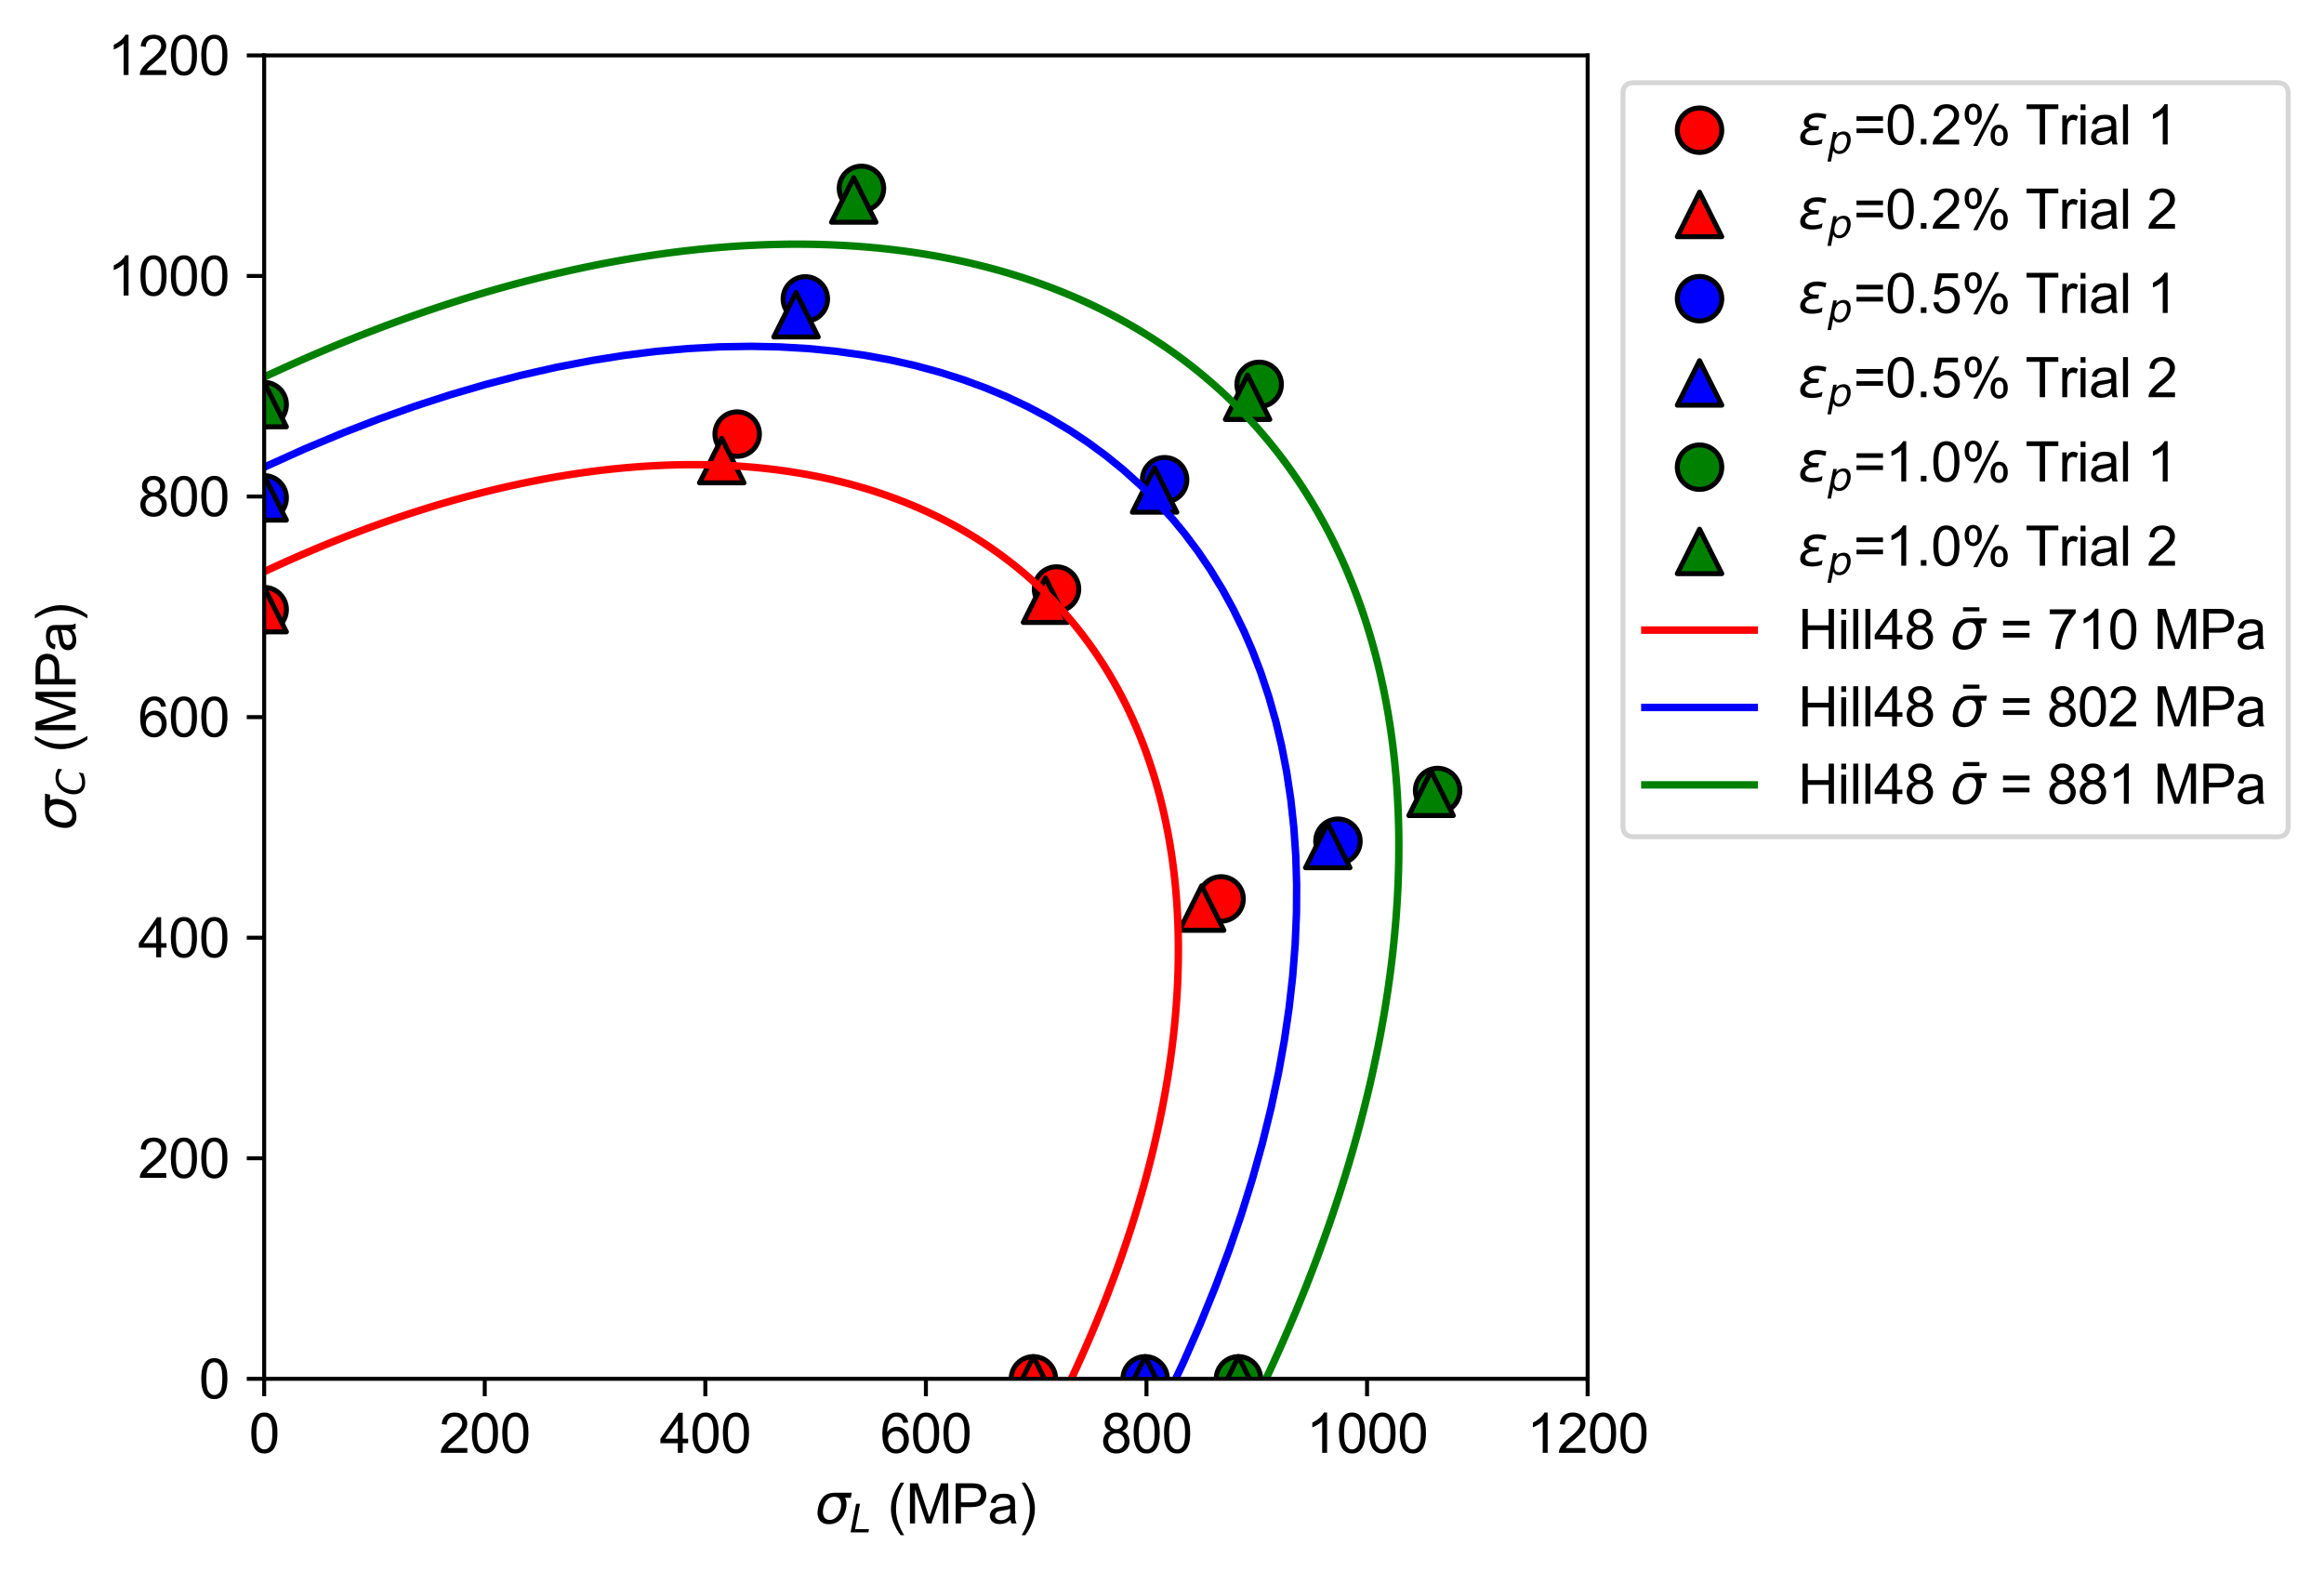 <?xml version="1.0" encoding="utf-8" standalone="no"?>
<!DOCTYPE svg PUBLIC "-//W3C//DTD SVG 1.1//EN"
  "http://www.w3.org/Graphics/SVG/1.1/DTD/svg11.dtd">
<svg xmlns:xlink="http://www.w3.org/1999/xlink" width="467.292pt" height="315.959pt" viewBox="0 0 467.292 315.959" xmlns="http://www.w3.org/2000/svg" version="1.1">
 <defs>
  <style type="text/css">*{stroke-linejoin: round; stroke-linecap: butt}</style>
 </defs>
 <g id="figure_1">
  <g id="patch_1">
   <path d="M 0 315.959 
L 467.292 315.959 
L 467.292 0 
L 0 0 
z
" style="fill: #ffffff"/>
  </g>
  <g id="axes_1">
   <g id="patch_2">
    <path d="M 53.118 277.249 
L 319.23 277.249 
L 319.23 11.137 
L 53.118 11.137 
z
" style="fill: #ffffff"/>
   </g>
   <g id="PathCollection_1">
    <defs>
     <path id="m3791d9e0fd" d="M 0 4.472 
C 1.186 4.472 2.324 4.001 3.162 3.162 
C 4.001 2.324 4.472 1.186 4.472 0 
C 4.472 -1.186 4.001 -2.324 3.162 -3.162 
C 2.324 -4.001 1.186 -4.472 0 -4.472 
C -1.186 -4.472 -2.324 -4.001 -3.162 -3.162 
C -4.001 -2.324 -4.472 -1.186 -4.472 0 
C -4.472 1.186 -4.001 2.324 -3.162 3.162 
C -2.324 4.001 -1.186 4.472 0 4.472 
z
" style="stroke: #000000"/>
    </defs>
    <g clip-path="url(#pfba0fda50d)">
     <use xlink:href="#m3791d9e0fd" x="207.789" y="277.249" style="fill: #ff0000; stroke: #000000"/>
     <use xlink:href="#m3791d9e0fd" x="245.526" y="180.752" style="fill: #ff0000; stroke: #000000"/>
     <use xlink:href="#m3791d9e0fd" x="212.436" y="118.437" style="fill: #ff0000; stroke: #000000"/>
     <use xlink:href="#m3791d9e0fd" x="148.227" y="87.285" style="fill: #ff0000; stroke: #000000"/>
     <use xlink:href="#m3791d9e0fd" x="53.118" y="122.578" style="fill: #ff0000; stroke: #000000"/>
    </g>
   </g>
   <g id="PathCollection_2">
    <defs>
     <path id="mc385d49e51" d="M 0 -4.472 
L -4.472 4.472 
L 4.472 4.472 
z
" style="stroke: #000000"/>
    </defs>
    <g clip-path="url(#pfba0fda50d)">
     <use xlink:href="#mc385d49e51" x="207.789" y="277.249" style="fill: #ff0000; stroke: #000000"/>
     <use xlink:href="#mc385d49e51" x="241.619" y="182.587" style="fill: #ff0000; stroke: #000000"/>
     <use xlink:href="#mc385d49e51" x="210.222" y="120.68" style="fill: #ff0000; stroke: #000000"/>
     <use xlink:href="#mc385d49e51" x="145.127" y="92.616" style="fill: #ff0000; stroke: #000000"/>
     <use xlink:href="#mc385d49e51" x="53.118" y="122.578" style="fill: #ff0000; stroke: #000000"/>
    </g>
   </g>
   <g id="PathCollection_3">
    <defs>
     <path id="m28e290c7d7" d="M 0 4.472 
C 1.186 4.472 2.324 4.001 3.162 3.162 
C 4.001 2.324 4.472 1.186 4.472 0 
C 4.472 -1.186 4.001 -2.324 3.162 -3.162 
C 2.324 -4.001 1.186 -4.472 0 -4.472 
C -1.186 -4.472 -2.324 -4.001 -3.162 -3.162 
C -4.001 -2.324 -4.472 -1.186 -4.472 0 
C -4.472 1.186 -4.001 2.324 -3.162 3.162 
C -2.324 4.001 -1.186 4.472 0 4.472 
z
" style="stroke: #000000"/>
    </defs>
    <g clip-path="url(#pfba0fda50d)">
     <use xlink:href="#m28e290c7d7" x="230.26" y="277.249" style="fill: #0000ff; stroke: #000000"/>
     <use xlink:href="#m28e290c7d7" x="269.025" y="169.148" style="fill: #0000ff; stroke: #000000"/>
     <use xlink:href="#m28e290c7d7" x="234.172" y="96.464" style="fill: #0000ff; stroke: #000000"/>
     <use xlink:href="#m28e290c7d7" x="161.932" y="60.106" style="fill: #0000ff; stroke: #000000"/>
     <use xlink:href="#m28e290c7d7" x="53.118" y="100.107" style="fill: #0000ff; stroke: #000000"/>
    </g>
   </g>
   <g id="PathCollection_4">
    <defs>
     <path id="md6254ecd65" d="M 0 -4.472 
L -4.472 4.472 
L 4.472 4.472 
z
" style="stroke: #000000"/>
    </defs>
    <g clip-path="url(#pfba0fda50d)">
     <use xlink:href="#md6254ecd65" x="230.26" y="277.249" style="fill: #0000ff; stroke: #000000"/>
     <use xlink:href="#md6254ecd65" x="266.973" y="170.008" style="fill: #0000ff; stroke: #000000"/>
     <use xlink:href="#md6254ecd65" x="232.157" y="98.523" style="fill: #0000ff; stroke: #000000"/>
     <use xlink:href="#md6254ecd65" x="160.059" y="63.281" style="fill: #0000ff; stroke: #000000"/>
     <use xlink:href="#md6254ecd65" x="53.118" y="100.107" style="fill: #0000ff; stroke: #000000"/>
    </g>
   </g>
   <g id="PathCollection_5">
    <defs>
     <path id="m5324c816c4" d="M 0 4.472 
C 1.186 4.472 2.324 4.001 3.162 3.162 
C 4.001 2.324 4.472 1.186 4.472 0 
C 4.472 -1.186 4.001 -2.324 3.162 -3.162 
C 2.324 -4.001 1.186 -4.472 0 -4.472 
C -1.186 -4.472 -2.324 -4.001 -3.162 -3.162 
C -4.001 -2.324 -4.472 -1.186 -4.472 0 
C -4.472 1.186 -4.001 2.324 -3.162 3.162 
C -2.324 4.001 -1.186 4.472 0 4.472 
z
" style="stroke: #000000"/>
    </defs>
    <g clip-path="url(#pfba0fda50d)">
     <use xlink:href="#m5324c816c4" x="249.019" y="277.249" style="fill: #008000; stroke: #000000"/>
     <use xlink:href="#m5324c816c4" x="289.062" y="158.95" style="fill: #008000; stroke: #000000"/>
     <use xlink:href="#m5324c816c4" x="253.18" y="77.287" style="fill: #008000; stroke: #000000"/>
     <use xlink:href="#m5324c816c4" x="173.214" y="37.882" style="fill: #008000; stroke: #000000"/>
     <use xlink:href="#m5324c816c4" x="53.118" y="81.348" style="fill: #008000; stroke: #000000"/>
    </g>
   </g>
   <g id="PathCollection_6">
    <defs>
     <path id="mdd7186241f" d="M 0 -4.472 
L -4.472 4.472 
L 4.472 4.472 
z
" style="stroke: #000000"/>
    </defs>
    <g clip-path="url(#pfba0fda50d)">
     <use xlink:href="#mdd7186241f" x="249.019" y="277.249" style="fill: #008000; stroke: #000000"/>
     <use xlink:href="#mdd7186241f" x="287.751" y="159.52" style="fill: #008000; stroke: #000000"/>
     <use xlink:href="#mdd7186241f" x="250.855" y="79.872" style="fill: #008000; stroke: #000000"/>
     <use xlink:href="#mdd7186241f" x="171.663" y="40.214" style="fill: #008000; stroke: #000000"/>
     <use xlink:href="#mdd7186241f" x="53.118" y="81.348" style="fill: #008000; stroke: #000000"/>
    </g>
   </g>
   <g id="matplotlib.axis_1">
    <g id="xtick_1">
     <g id="line2d_1">
      <defs>
       <path id="m5001070590" d="M 0 0 
L 0 3.5 
" style="stroke: #000000; stroke-width: 0.8"/>
      </defs>
      <g>
       <use xlink:href="#m5001070590" x="53.118" y="277.249" style="stroke: #000000; stroke-width: 0.8"/>
      </g>
     </g>
     <g id="text_1">
      <!-- 0 -->
      <g transform="translate(50.06 292.122) scale(0.11 -0.11)">
       <defs>
        <path id="ArialMT-30" d="M 266 2259 
Q 266 3072 433 3567 
Q 600 4063 929 4331 
Q 1259 4600 1759 4600 
Q 2128 4600 2406 4451 
Q 2684 4303 2865 4023 
Q 3047 3744 3150 3342 
Q 3253 2941 3253 2259 
Q 3253 1453 3087 958 
Q 2922 463 2592 192 
Q 2263 -78 1759 -78 
Q 1097 -78 719 397 
Q 266 969 266 2259 
z
M 844 2259 
Q 844 1131 1108 757 
Q 1372 384 1759 384 
Q 2147 384 2411 759 
Q 2675 1134 2675 2259 
Q 2675 3391 2411 3762 
Q 2147 4134 1753 4134 
Q 1366 4134 1134 3806 
Q 844 3388 844 2259 
z
" transform="scale(0.016)"/>
       </defs>
       <use xlink:href="#ArialMT-30"/>
      </g>
     </g>
    </g>
    <g id="xtick_2">
     <g id="line2d_2">
      <g>
       <use xlink:href="#m5001070590" x="97.47" y="277.249" style="stroke: #000000; stroke-width: 0.8"/>
      </g>
     </g>
     <g id="text_2">
      <!-- 200 -->
      <g transform="translate(88.295 292.122) scale(0.11 -0.11)">
       <defs>
        <path id="ArialMT-32" d="M 3222 541 
L 3222 0 
L 194 0 
Q 188 203 259 391 
Q 375 700 629 1000 
Q 884 1300 1366 1694 
Q 2113 2306 2375 2664 
Q 2638 3022 2638 3341 
Q 2638 3675 2398 3904 
Q 2159 4134 1775 4134 
Q 1369 4134 1125 3890 
Q 881 3647 878 3216 
L 300 3275 
Q 359 3922 746 4261 
Q 1134 4600 1788 4600 
Q 2447 4600 2831 4234 
Q 3216 3869 3216 3328 
Q 3216 3053 3103 2787 
Q 2991 2522 2730 2228 
Q 2469 1934 1863 1422 
Q 1356 997 1212 845 
Q 1069 694 975 541 
L 3222 541 
z
" transform="scale(0.016)"/>
       </defs>
       <use xlink:href="#ArialMT-32"/>
       <use xlink:href="#ArialMT-30" x="55.615"/>
       <use xlink:href="#ArialMT-30" x="111.23"/>
      </g>
     </g>
    </g>
    <g id="xtick_3">
     <g id="line2d_3">
      <g>
       <use xlink:href="#m5001070590" x="141.822" y="277.249" style="stroke: #000000; stroke-width: 0.8"/>
      </g>
     </g>
     <g id="text_3">
      <!-- 400 -->
      <g transform="translate(132.647 292.122) scale(0.11 -0.11)">
       <defs>
        <path id="ArialMT-34" d="M 2069 0 
L 2069 1097 
L 81 1097 
L 81 1613 
L 2172 4581 
L 2631 4581 
L 2631 1613 
L 3250 1613 
L 3250 1097 
L 2631 1097 
L 2631 0 
L 2069 0 
z
M 2069 1613 
L 2069 3678 
L 634 1613 
L 2069 1613 
z
" transform="scale(0.016)"/>
       </defs>
       <use xlink:href="#ArialMT-34"/>
       <use xlink:href="#ArialMT-30" x="55.615"/>
       <use xlink:href="#ArialMT-30" x="111.23"/>
      </g>
     </g>
    </g>
    <g id="xtick_4">
     <g id="line2d_4">
      <g>
       <use xlink:href="#m5001070590" x="186.174" y="277.249" style="stroke: #000000; stroke-width: 0.8"/>
      </g>
     </g>
     <g id="text_4">
      <!-- 600 -->
      <g transform="translate(176.999 292.122) scale(0.11 -0.11)">
       <defs>
        <path id="ArialMT-36" d="M 3184 3459 
L 2625 3416 
Q 2550 3747 2413 3897 
Q 2184 4138 1850 4138 
Q 1581 4138 1378 3988 
Q 1113 3794 959 3422 
Q 806 3050 800 2363 
Q 1003 2672 1297 2822 
Q 1591 2972 1913 2972 
Q 2475 2972 2870 2558 
Q 3266 2144 3266 1488 
Q 3266 1056 3080 686 
Q 2894 316 2569 119 
Q 2244 -78 1831 -78 
Q 1128 -78 684 439 
Q 241 956 241 2144 
Q 241 3472 731 4075 
Q 1159 4600 1884 4600 
Q 2425 4600 2770 4297 
Q 3116 3994 3184 3459 
z
M 888 1484 
Q 888 1194 1011 928 
Q 1134 663 1356 523 
Q 1578 384 1822 384 
Q 2178 384 2434 671 
Q 2691 959 2691 1453 
Q 2691 1928 2437 2201 
Q 2184 2475 1800 2475 
Q 1419 2475 1153 2201 
Q 888 1928 888 1484 
z
" transform="scale(0.016)"/>
       </defs>
       <use xlink:href="#ArialMT-36"/>
       <use xlink:href="#ArialMT-30" x="55.615"/>
       <use xlink:href="#ArialMT-30" x="111.23"/>
      </g>
     </g>
    </g>
    <g id="xtick_5">
     <g id="line2d_5">
      <g>
       <use xlink:href="#m5001070590" x="230.526" y="277.249" style="stroke: #000000; stroke-width: 0.8"/>
      </g>
     </g>
     <g id="text_5">
      <!-- 800 -->
      <g transform="translate(221.351 292.122) scale(0.11 -0.11)">
       <defs>
        <path id="ArialMT-38" d="M 1131 2484 
Q 781 2613 612 2850 
Q 444 3088 444 3419 
Q 444 3919 803 4259 
Q 1163 4600 1759 4600 
Q 2359 4600 2725 4251 
Q 3091 3903 3091 3403 
Q 3091 3084 2923 2848 
Q 2756 2613 2416 2484 
Q 2838 2347 3058 2040 
Q 3278 1734 3278 1309 
Q 3278 722 2862 322 
Q 2447 -78 1769 -78 
Q 1091 -78 675 323 
Q 259 725 259 1325 
Q 259 1772 486 2073 
Q 713 2375 1131 2484 
z
M 1019 3438 
Q 1019 3113 1228 2906 
Q 1438 2700 1772 2700 
Q 2097 2700 2305 2904 
Q 2513 3109 2513 3406 
Q 2513 3716 2298 3927 
Q 2084 4138 1766 4138 
Q 1444 4138 1231 3931 
Q 1019 3725 1019 3438 
z
M 838 1322 
Q 838 1081 952 856 
Q 1066 631 1291 507 
Q 1516 384 1775 384 
Q 2178 384 2440 643 
Q 2703 903 2703 1303 
Q 2703 1709 2433 1975 
Q 2163 2241 1756 2241 
Q 1359 2241 1098 1978 
Q 838 1716 838 1322 
z
" transform="scale(0.016)"/>
       </defs>
       <use xlink:href="#ArialMT-38"/>
       <use xlink:href="#ArialMT-30" x="55.615"/>
       <use xlink:href="#ArialMT-30" x="111.23"/>
      </g>
     </g>
    </g>
    <g id="xtick_6">
     <g id="line2d_6">
      <g>
       <use xlink:href="#m5001070590" x="274.878" y="277.249" style="stroke: #000000; stroke-width: 0.8"/>
      </g>
     </g>
     <g id="text_6">
      <!-- 1000 -->
      <g transform="translate(262.644 292.122) scale(0.11 -0.11)">
       <defs>
        <path id="ArialMT-31" d="M 2384 0 
L 1822 0 
L 1822 3584 
Q 1619 3391 1289 3197 
Q 959 3003 697 2906 
L 697 3450 
Q 1169 3672 1522 3987 
Q 1875 4303 2022 4600 
L 2384 4600 
L 2384 0 
z
" transform="scale(0.016)"/>
       </defs>
       <use xlink:href="#ArialMT-31"/>
       <use xlink:href="#ArialMT-30" x="55.615"/>
       <use xlink:href="#ArialMT-30" x="111.23"/>
       <use xlink:href="#ArialMT-30" x="166.846"/>
      </g>
     </g>
    </g>
    <g id="xtick_7">
     <g id="line2d_7">
      <g>
       <use xlink:href="#m5001070590" x="319.23" y="277.249" style="stroke: #000000; stroke-width: 0.8"/>
      </g>
     </g>
     <g id="text_7">
      <!-- 1200 -->
      <g transform="translate(306.996 292.122) scale(0.11 -0.11)">
       <use xlink:href="#ArialMT-31"/>
       <use xlink:href="#ArialMT-32" x="55.615"/>
       <use xlink:href="#ArialMT-30" x="111.23"/>
       <use xlink:href="#ArialMT-30" x="166.846"/>
      </g>
     </g>
    </g>
    <g id="text_8">
     <!-- $\sigma_L$ (MPa) -->
     <g transform="translate(163.844 306.339) scale(0.11 -0.11)">
      <defs>
       <path id="DejaVuSans-Oblique-3c3" d="M 2219 3044 
Q 1744 3044 1422 2700 
Q 1081 2341 969 1747 
Q 844 1119 1044 756 
Q 1241 397 1706 397 
Q 2166 397 2503 759 
Q 2844 1122 2966 1747 
Q 3075 2319 2881 2700 
Q 2700 3044 2219 3044 
z
M 2309 3503 
L 4219 3500 
L 4106 2925 
L 3463 2925 
Q 3706 2438 3575 1747 
Q 3406 888 2884 400 
Q 2359 -91 1609 -91 
Q 856 -91 525 400 
Q 194 888 363 1747 
Q 528 2609 1050 3097 
Q 1484 3503 2309 3503 
z
" transform="scale(0.016)"/>
       <path id="DejaVuSans-Oblique-4c" d="M 1075 4666 
L 1709 4666 
L 909 525 
L 3181 525 
L 3078 0 
L 172 0 
L 1075 4666 
z
" transform="scale(0.016)"/>
       <path id="ArialMT-20" transform="scale(0.016)"/>
       <path id="ArialMT-28" d="M 1497 -1347 
Q 1031 -759 709 28 
Q 388 816 388 1659 
Q 388 2403 628 3084 
Q 909 3875 1497 4659 
L 1900 4659 
Q 1522 4009 1400 3731 
Q 1209 3300 1100 2831 
Q 966 2247 966 1656 
Q 966 153 1900 -1347 
L 1497 -1347 
z
" transform="scale(0.016)"/>
       <path id="ArialMT-4d" d="M 475 0 
L 475 4581 
L 1388 4581 
L 2472 1338 
Q 2622 884 2691 659 
Q 2769 909 2934 1394 
L 4031 4581 
L 4847 4581 
L 4847 0 
L 4263 0 
L 4263 3834 
L 2931 0 
L 2384 0 
L 1059 3900 
L 1059 0 
L 475 0 
z
" transform="scale(0.016)"/>
       <path id="ArialMT-50" d="M 494 0 
L 494 4581 
L 2222 4581 
Q 2678 4581 2919 4538 
Q 3256 4481 3484 4323 
Q 3713 4166 3852 3881 
Q 3991 3597 3991 3256 
Q 3991 2672 3619 2267 
Q 3247 1863 2275 1863 
L 1100 1863 
L 1100 0 
L 494 0 
z
M 1100 2403 
L 2284 2403 
Q 2872 2403 3119 2622 
Q 3366 2841 3366 3238 
Q 3366 3525 3220 3729 
Q 3075 3934 2838 4000 
Q 2684 4041 2272 4041 
L 1100 4041 
L 1100 2403 
z
" transform="scale(0.016)"/>
       <path id="ArialMT-61" d="M 2588 409 
Q 2275 144 1986 34 
Q 1697 -75 1366 -75 
Q 819 -75 525 192 
Q 231 459 231 875 
Q 231 1119 342 1320 
Q 453 1522 633 1644 
Q 813 1766 1038 1828 
Q 1203 1872 1538 1913 
Q 2219 1994 2541 2106 
Q 2544 2222 2544 2253 
Q 2544 2597 2384 2738 
Q 2169 2928 1744 2928 
Q 1347 2928 1158 2789 
Q 969 2650 878 2297 
L 328 2372 
Q 403 2725 575 2942 
Q 747 3159 1072 3276 
Q 1397 3394 1825 3394 
Q 2250 3394 2515 3294 
Q 2781 3194 2906 3042 
Q 3031 2891 3081 2659 
Q 3109 2516 3109 2141 
L 3109 1391 
Q 3109 606 3145 398 
Q 3181 191 3288 0 
L 2700 0 
Q 2613 175 2588 409 
z
M 2541 1666 
Q 2234 1541 1622 1453 
Q 1275 1403 1131 1340 
Q 988 1278 909 1158 
Q 831 1038 831 891 
Q 831 666 1001 516 
Q 1172 366 1500 366 
Q 1825 366 2078 508 
Q 2331 650 2450 897 
Q 2541 1088 2541 1459 
L 2541 1666 
z
" transform="scale(0.016)"/>
       <path id="ArialMT-29" d="M 791 -1347 
L 388 -1347 
Q 1322 153 1322 1656 
Q 1322 2244 1188 2822 
Q 1081 3291 891 3722 
Q 769 4003 388 4659 
L 791 4659 
Q 1378 3875 1659 3084 
Q 1900 2403 1900 1659 
Q 1900 816 1576 28 
Q 1253 -759 791 -1347 
z
" transform="scale(0.016)"/>
      </defs>
      <use xlink:href="#DejaVuSans-Oblique-3c3" transform="translate(0 0.203)"/>
      <use xlink:href="#DejaVuSans-Oblique-4c" transform="translate(63.379 -16.203) scale(0.7)"/>
      <use xlink:href="#ArialMT-20" transform="translate(105.112 0.203)"/>
      <use xlink:href="#ArialMT-28" transform="translate(132.896 0.203)"/>
      <use xlink:href="#ArialMT-4d" transform="translate(166.196 0.203)"/>
      <use xlink:href="#ArialMT-50" transform="translate(249.497 0.203)"/>
      <use xlink:href="#ArialMT-61" transform="translate(316.196 0.203)"/>
      <use xlink:href="#ArialMT-29" transform="translate(371.812 0.203)"/>
     </g>
    </g>
   </g>
   <g id="matplotlib.axis_2">
    <g id="ytick_1">
     <g id="line2d_8">
      <defs>
       <path id="m5578dd9ddf" d="M 0 0 
L -3.5 0 
" style="stroke: #000000; stroke-width: 0.8"/>
      </defs>
      <g>
       <use xlink:href="#m5578dd9ddf" x="53.118" y="277.249" style="stroke: #000000; stroke-width: 0.8"/>
      </g>
     </g>
     <g id="text_9">
      <!-- 0 -->
      <g transform="translate(40.001 281.186) scale(0.11 -0.11)">
       <use xlink:href="#ArialMT-30"/>
      </g>
     </g>
    </g>
    <g id="ytick_2">
     <g id="line2d_9">
      <g>
       <use xlink:href="#m5578dd9ddf" x="53.118" y="232.897" style="stroke: #000000; stroke-width: 0.8"/>
      </g>
     </g>
     <g id="text_10">
      <!-- 200 -->
      <g transform="translate(27.767 236.834) scale(0.11 -0.11)">
       <use xlink:href="#ArialMT-32"/>
       <use xlink:href="#ArialMT-30" x="55.615"/>
       <use xlink:href="#ArialMT-30" x="111.23"/>
      </g>
     </g>
    </g>
    <g id="ytick_3">
     <g id="line2d_10">
      <g>
       <use xlink:href="#m5578dd9ddf" x="53.118" y="188.545" style="stroke: #000000; stroke-width: 0.8"/>
      </g>
     </g>
     <g id="text_11">
      <!-- 400 -->
      <g transform="translate(27.767 192.482) scale(0.11 -0.11)">
       <use xlink:href="#ArialMT-34"/>
       <use xlink:href="#ArialMT-30" x="55.615"/>
       <use xlink:href="#ArialMT-30" x="111.23"/>
      </g>
     </g>
    </g>
    <g id="ytick_4">
     <g id="line2d_11">
      <g>
       <use xlink:href="#m5578dd9ddf" x="53.118" y="144.193" style="stroke: #000000; stroke-width: 0.8"/>
      </g>
     </g>
     <g id="text_12">
      <!-- 600 -->
      <g transform="translate(27.767 148.13) scale(0.11 -0.11)">
       <use xlink:href="#ArialMT-36"/>
       <use xlink:href="#ArialMT-30" x="55.615"/>
       <use xlink:href="#ArialMT-30" x="111.23"/>
      </g>
     </g>
    </g>
    <g id="ytick_5">
     <g id="line2d_12">
      <g>
       <use xlink:href="#m5578dd9ddf" x="53.118" y="99.841" style="stroke: #000000; stroke-width: 0.8"/>
      </g>
     </g>
     <g id="text_13">
      <!-- 800 -->
      <g transform="translate(27.767 103.778) scale(0.11 -0.11)">
       <use xlink:href="#ArialMT-38"/>
       <use xlink:href="#ArialMT-30" x="55.615"/>
       <use xlink:href="#ArialMT-30" x="111.23"/>
      </g>
     </g>
    </g>
    <g id="ytick_6">
     <g id="line2d_13">
      <g>
       <use xlink:href="#m5578dd9ddf" x="53.118" y="55.489" style="stroke: #000000; stroke-width: 0.8"/>
      </g>
     </g>
     <g id="text_14">
      <!-- 1000 -->
      <g transform="translate(21.65 59.426) scale(0.11 -0.11)">
       <use xlink:href="#ArialMT-31"/>
       <use xlink:href="#ArialMT-30" x="55.615"/>
       <use xlink:href="#ArialMT-30" x="111.23"/>
       <use xlink:href="#ArialMT-30" x="166.846"/>
      </g>
     </g>
    </g>
    <g id="ytick_7">
     <g id="line2d_14">
      <g>
       <use xlink:href="#m5578dd9ddf" x="53.118" y="11.137" style="stroke: #000000; stroke-width: 0.8"/>
      </g>
     </g>
     <g id="text_15">
      <!-- 1200 -->
      <g transform="translate(21.65 15.074) scale(0.11 -0.11)">
       <use xlink:href="#ArialMT-31"/>
       <use xlink:href="#ArialMT-32" x="55.615"/>
       <use xlink:href="#ArialMT-30" x="111.23"/>
       <use xlink:href="#ArialMT-30" x="166.846"/>
      </g>
     </g>
    </g>
    <g id="text_16">
     <!-- $\sigma_C$ (MPa) -->
     <g transform="translate(15.23 167.018) rotate(-90) scale(0.11 -0.11)">
      <defs>
       <path id="DejaVuSans-Oblique-43" d="M 4447 4306 
L 4319 3641 
Q 4019 3944 3683 4091 
Q 3347 4238 2956 4238 
Q 2422 4238 2017 3981 
Q 1613 3725 1319 3200 
Q 1131 2863 1032 2486 
Q 934 2109 934 1728 
Q 934 1091 1264 756 
Q 1594 422 2222 422 
Q 2656 422 3056 561 
Q 3456 700 3834 978 
L 3688 231 
Q 3316 72 2936 -9 
Q 2556 -91 2175 -91 
Q 1278 -91 773 396 
Q 269 884 269 1753 
Q 269 2309 461 2846 
Q 653 3384 1013 3828 
Q 1394 4300 1883 4525 
Q 2372 4750 3022 4750 
Q 3422 4750 3780 4639 
Q 4138 4528 4447 4306 
z
" transform="scale(0.016)"/>
      </defs>
      <use xlink:href="#DejaVuSans-Oblique-3c3" transform="translate(0 0.203)"/>
      <use xlink:href="#DejaVuSans-Oblique-43" transform="translate(63.379 -16.203) scale(0.7)"/>
      <use xlink:href="#ArialMT-20" transform="translate(114.99 0.203)"/>
      <use xlink:href="#ArialMT-28" transform="translate(142.773 0.203)"/>
      <use xlink:href="#ArialMT-4d" transform="translate(176.074 0.203)"/>
      <use xlink:href="#ArialMT-50" transform="translate(259.375 0.203)"/>
      <use xlink:href="#ArialMT-61" transform="translate(326.074 0.203)"/>
      <use xlink:href="#ArialMT-29" transform="translate(381.689 0.203)"/>
     </g>
    </g>
   </g>
   <g id="PathCollection_7">
    <path d="M -1 147.558 
L -0.824 147.428 
L -0.201 146.968 
L -0.193 146.962 
L 0.438 146.498 
L 0.658 146.337 
L 1.069 146.036 
L 1.522 145.706 
L 1.7 145.576 
L 2.331 145.119 
L 2.391 145.075 
L 2.961 144.664 
L 3.267 144.444 
L 3.592 144.211 
L 4.148 143.813 
L 4.223 143.759 
L 4.854 143.311 
L 5.035 143.182 
L 5.485 142.864 
L 5.929 142.551 
L 6.116 142.419 
L 6.747 141.977 
L 6.827 141.92 
L 7.378 141.536 
L 7.733 141.289 
L 8.009 141.098 
L 8.64 140.662 
L 8.644 140.659 
L 9.27 140.228 
L 9.563 140.028 
L 9.901 139.796 
L 10.487 139.397 
L 10.532 139.366 
L 11.163 138.938 
L 11.418 138.766 
L 11.794 138.512 
L 12.356 138.135 
L 12.425 138.088 
L 13.056 137.667 
L 13.3 137.504 
L 13.687 137.247 
L 14.252 136.873 
L 14.318 136.83 
L 14.949 136.414 
L 15.211 136.242 
L 15.579 136.001 
L 16.176 135.611 
L 16.21 135.589 
L 16.841 135.18 
L 17.15 134.98 
L 17.472 134.773 
L 18.103 134.367 
L 18.13 134.349 
L 18.734 133.964 
L 19.119 133.719 
L 19.365 133.563 
L 19.996 133.163 
L 20.116 133.088 
L 20.627 132.766 
L 21.12 132.457 
L 21.258 132.371 
L 21.888 131.977 
L 22.133 131.826 
L 22.519 131.586 
L 23.15 131.197 
L 23.153 131.195 
L 23.781 130.81 
L 24.183 130.564 
L 24.412 130.424 
L 25.043 130.041 
L 25.221 129.933 
L 25.674 129.66 
L 26.268 129.302 
L 26.305 129.28 
L 26.936 128.903 
L 27.325 128.671 
L 27.567 128.528 
L 28.197 128.154 
L 28.39 128.04 
L 28.828 127.783 
L 29.459 127.413 
L 29.465 127.41 
L 30.09 127.046 
L 30.55 126.779 
L 30.721 126.68 
L 31.352 126.316 
L 31.646 126.148 
L 31.983 125.955 
L 32.614 125.595 
L 32.751 125.517 
L 33.245 125.237 
L 33.867 124.886 
L 33.876 124.881 
L 34.507 124.527 
L 34.994 124.255 
L 35.137 124.175 
L 35.768 123.825 
L 36.133 123.624 
L 36.399 123.477 
L 37.03 123.131 
L 37.282 122.993 
L 37.661 122.787 
L 38.292 122.445 
L 38.444 122.362 
L 38.923 122.104 
L 39.554 121.766 
L 39.618 121.731 
L 40.185 121.429 
L 40.804 121.101 
L 40.816 121.095 
L 41.446 120.762 
L 42.004 120.47 
L 42.077 120.431 
L 42.708 120.103 
L 43.217 119.839 
L 43.339 119.776 
L 43.97 119.451 
L 44.444 119.208 
L 44.601 119.128 
L 45.232 118.807 
L 45.686 118.577 
L 45.863 118.487 
L 46.494 118.17 
L 46.942 117.946 
L 47.125 117.855 
L 47.755 117.541 
L 48.213 117.315 
L 48.386 117.23 
L 49.017 116.92 
L 49.501 116.684 
L 49.648 116.612 
L 50.279 116.307 
L 50.805 116.053 
L 50.91 116.003 
L 51.541 115.701 
L 52.126 115.422 
L 52.172 115.401 
L 52.803 115.103 
L 53.434 114.806 
L 53.465 114.792 
L 54.064 114.512 
L 54.695 114.219 
L 54.823 114.161 
L 55.326 113.929 
L 55.957 113.64 
L 56.201 113.53 
L 56.588 113.354 
L 57.219 113.069 
L 57.598 112.899 
L 57.85 112.786 
L 58.481 112.505 
L 59.017 112.268 
L 59.112 112.226 
L 59.743 111.949 
L 60.373 111.674 
L 60.458 111.637 
L 61.004 111.401 
L 61.635 111.129 
L 61.923 111.006 
L 62.266 110.86 
L 62.897 110.592 
L 63.412 110.375 
L 63.528 110.327 
L 64.159 110.063 
L 64.79 109.801 
L 64.928 109.744 
L 65.421 109.541 
L 66.052 109.284 
L 66.47 109.113 
L 66.683 109.027 
L 67.313 108.774 
L 67.944 108.521 
L 68.042 108.483 
L 68.575 108.271 
L 69.206 108.023 
L 69.644 107.852 
L 69.837 107.776 
L 70.468 107.532 
L 71.099 107.29 
L 71.279 107.221 
L 71.73 107.049 
L 72.361 106.811 
L 72.949 106.59 
L 72.992 106.574 
L 73.622 106.339 
L 74.253 106.107 
L 74.656 105.959 
L 74.884 105.876 
L 75.515 105.647 
L 76.146 105.42 
L 76.404 105.328 
L 76.777 105.195 
L 77.408 104.972 
L 78.039 104.751 
L 78.194 104.697 
L 78.67 104.532 
L 79.301 104.315 
L 79.931 104.1 
L 80.031 104.066 
L 80.562 103.887 
L 81.193 103.676 
L 81.824 103.466 
L 81.919 103.435 
L 82.455 103.259 
L 83.086 103.054 
L 83.717 102.851 
L 83.862 102.804 
L 84.348 102.65 
L 84.979 102.451 
L 85.61 102.253 
L 85.867 102.173 
L 86.24 102.058 
L 86.871 101.865 
L 87.502 101.674 
L 87.939 101.543 
L 88.133 101.484 
L 88.764 101.297 
L 89.395 101.112 
L 90.026 100.929 
L 90.086 100.912 
L 90.657 100.748 
L 91.288 100.569 
L 91.919 100.392 
L 92.32 100.281 
L 92.55 100.217 
L 93.18 100.044 
L 93.811 99.874 
L 94.442 99.705 
L 94.649 99.65 
L 95.073 99.538 
L 95.704 99.374 
L 96.335 99.211 
L 96.966 99.05 
L 97.09 99.019 
L 97.597 98.892 
L 98.228 98.736 
L 98.859 98.582 
L 99.489 98.429 
L 99.663 98.388 
L 100.12 98.28 
L 100.751 98.132 
L 101.382 97.986 
L 102.013 97.842 
L 102.392 97.757 
L 102.644 97.701 
L 103.275 97.562 
L 103.906 97.424 
L 104.537 97.289 
L 105.168 97.156 
L 105.313 97.126 
L 105.798 97.026 
L 106.429 96.897 
L 107.06 96.771 
L 107.691 96.647 
L 108.322 96.525 
L 108.476 96.495 
L 108.953 96.405 
L 109.584 96.288 
L 110.215 96.172 
L 110.846 96.059 
L 111.477 95.948 
L 111.962 95.864 
L 112.107 95.839 
L 112.738 95.733 
L 113.369 95.629 
L 114 95.527 
L 114.631 95.428 
L 115.262 95.33 
L 115.893 95.235 
L 115.904 95.234 
L 116.524 95.143 
L 117.155 95.052 
L 117.786 94.964 
L 118.416 94.879 
L 119.047 94.795 
L 119.678 94.714 
L 120.309 94.635 
L 120.578 94.603 
L 120.94 94.559 
L 121.571 94.485 
L 122.202 94.414 
L 122.833 94.345 
L 123.464 94.278 
L 124.095 94.214 
L 124.726 94.152 
L 125.356 94.092 
L 125.987 94.035 
L 126.618 93.981 
L 126.726 93.972 
L 127.249 93.929 
L 127.88 93.879 
L 128.511 93.832 
L 129.142 93.788 
L 129.773 93.746 
L 130.404 93.707 
L 131.035 93.67 
L 131.665 93.636 
L 132.296 93.604 
L 132.927 93.575 
L 133.558 93.548 
L 134.189 93.524 
L 134.82 93.503 
L 135.451 93.485 
L 136.082 93.469 
L 136.713 93.456 
L 137.344 93.445 
L 137.974 93.437 
L 138.605 93.432 
L 139.236 93.43 
L 139.867 93.431 
L 140.498 93.434 
L 141.129 93.44 
L 141.76 93.449 
L 142.391 93.461 
L 143.022 93.476 
L 143.653 93.493 
L 144.283 93.514 
L 144.914 93.537 
L 145.545 93.563 
L 146.176 93.593 
L 146.807 93.625 
L 147.438 93.66 
L 148.069 93.698 
L 148.7 93.74 
L 149.331 93.784 
L 149.962 93.832 
L 150.592 93.882 
L 151.223 93.936 
L 151.625 93.972 
L 151.854 93.993 
L 152.485 94.053 
L 153.116 94.116 
L 153.747 94.183 
L 154.378 94.253 
L 155.009 94.326 
L 155.64 94.402 
L 156.271 94.482 
L 156.902 94.565 
L 157.181 94.603 
L 157.532 94.651 
L 158.163 94.741 
L 158.794 94.835 
L 159.425 94.932 
L 160.056 95.032 
L 160.687 95.136 
L 161.262 95.234 
L 161.318 95.243 
L 161.949 95.354 
L 162.58 95.469 
L 163.211 95.588 
L 163.841 95.71 
L 164.472 95.836 
L 164.612 95.864 
L 165.103 95.966 
L 165.734 96.099 
L 166.365 96.237 
L 166.996 96.378 
L 167.506 96.495 
L 167.627 96.523 
L 168.258 96.673 
L 168.889 96.826 
L 169.52 96.984 
L 170.077 97.126 
L 170.15 97.145 
L 170.781 97.311 
L 171.412 97.481 
L 172.043 97.655 
L 172.405 97.757 
L 172.674 97.834 
L 173.305 98.017 
L 173.936 98.204 
L 174.542 98.388 
L 174.567 98.396 
L 175.198 98.592 
L 175.829 98.793 
L 176.459 98.998 
L 176.522 99.019 
L 177.09 99.209 
L 177.721 99.424 
L 178.352 99.643 
L 178.371 99.65 
L 178.983 99.868 
L 179.614 100.098 
L 180.108 100.281 
L 180.245 100.332 
L 180.876 100.572 
L 181.507 100.817 
L 181.748 100.912 
L 182.138 101.067 
L 182.768 101.322 
L 183.303 101.543 
L 183.399 101.583 
L 184.03 101.849 
L 184.661 102.12 
L 184.783 102.173 
L 185.292 102.398 
L 185.923 102.681 
L 186.195 102.804 
L 186.554 102.969 
L 187.185 103.264 
L 187.546 103.435 
L 187.816 103.565 
L 188.447 103.871 
L 188.841 104.066 
L 189.078 104.184 
L 189.708 104.503 
L 190.086 104.697 
L 190.339 104.829 
L 190.97 105.161 
L 191.283 105.328 
L 191.601 105.499 
L 192.232 105.844 
L 192.438 105.959 
L 192.863 106.197 
L 193.494 106.555 
L 193.553 106.59 
L 194.125 106.922 
L 194.63 107.221 
L 194.756 107.295 
L 195.387 107.676 
L 195.673 107.852 
L 196.017 108.065 
L 196.648 108.46 
L 196.683 108.483 
L 197.279 108.865 
L 197.662 109.113 
L 197.91 109.276 
L 198.541 109.696 
L 198.612 109.744 
L 199.172 110.125 
L 199.535 110.375 
L 199.803 110.562 
L 200.432 111.006 
L 200.434 111.007 
L 201.065 111.462 
L 201.304 111.637 
L 201.696 111.926 
L 202.153 112.268 
L 202.326 112.399 
L 202.957 112.882 
L 202.98 112.899 
L 203.588 113.375 
L 203.784 113.53 
L 204.219 113.877 
L 204.569 114.161 
L 204.85 114.39 
L 205.335 114.792 
L 205.481 114.914 
L 206.082 115.422 
L 206.112 115.448 
L 206.743 115.994 
L 206.81 116.053 
L 207.374 116.552 
L 207.522 116.684 
L 208.005 117.121 
L 208.217 117.315 
L 208.635 117.703 
L 208.896 117.946 
L 209.266 118.297 
L 209.559 118.577 
L 209.897 118.904 
L 210.208 119.208 
L 210.528 119.524 
L 210.843 119.839 
L 211.159 120.159 
L 211.463 120.47 
L 211.79 120.808 
L 212.07 121.101 
L 212.421 121.471 
L 212.664 121.731 
L 213.052 122.15 
L 213.246 122.362 
L 213.683 122.845 
L 213.815 122.993 
L 214.314 123.556 
L 214.373 123.624 
L 214.919 124.255 
L 214.944 124.285 
L 215.453 124.886 
L 215.575 125.032 
L 215.977 125.517 
L 216.206 125.798 
L 216.49 126.148 
L 216.837 126.583 
L 216.992 126.779 
L 217.468 127.387 
L 217.485 127.41 
L 217.968 128.04 
L 218.099 128.214 
L 218.441 128.671 
L 218.73 129.063 
L 218.905 129.302 
L 219.36 129.933 
L 219.361 129.935 
L 219.805 130.564 
L 219.992 130.832 
L 220.242 131.195 
L 220.623 131.755 
L 220.671 131.826 
L 221.09 132.457 
L 221.254 132.705 
L 221.502 133.088 
L 221.884 133.684 
L 221.907 133.719 
L 222.302 134.349 
L 222.515 134.694 
L 222.691 134.98 
L 223.072 135.611 
L 223.146 135.736 
L 223.445 136.242 
L 223.777 136.814 
L 223.811 136.873 
L 224.17 137.504 
L 224.408 137.929 
L 224.522 138.135 
L 224.868 138.766 
L 225.039 139.084 
L 225.206 139.397 
L 225.538 140.028 
L 225.67 140.281 
L 225.864 140.659 
L 226.183 141.289 
L 226.301 141.526 
L 226.496 141.92 
L 226.802 142.551 
L 226.932 142.821 
L 227.103 143.182 
L 227.397 143.813 
L 227.563 144.172 
L 227.686 144.444 
L 227.969 145.075 
L 228.193 145.584 
L 228.247 145.706 
L 228.518 146.337 
L 228.784 146.968 
L 228.824 147.064 
L 229.045 147.598 
L 229.3 148.229 
L 229.455 148.619 
L 229.55 148.86 
L 229.795 149.491 
L 230.035 150.122 
L 230.086 150.259 
L 230.269 150.753 
L 230.499 151.384 
L 230.717 151.996 
L 230.724 152.015 
L 230.943 152.646 
L 231.158 153.277 
L 231.348 153.845 
L 231.369 153.907 
L 231.574 154.538 
L 231.775 155.169 
L 231.971 155.8 
L 231.979 155.825 
L 232.163 156.431 
L 232.35 157.062 
L 232.533 157.693 
L 232.61 157.962 
L 232.712 158.324 
L 232.886 158.955 
L 233.056 159.586 
L 233.222 160.216 
L 233.241 160.29 
L 233.383 160.847 
L 233.54 161.478 
L 233.694 162.109 
L 233.844 162.74 
L 233.872 162.861 
L 233.989 163.371 
L 234.13 164.002 
L 234.267 164.633 
L 234.401 165.264 
L 234.502 165.754 
L 234.531 165.895 
L 234.657 166.525 
L 234.779 167.156 
L 234.898 167.787 
L 235.012 168.418 
L 235.124 169.049 
L 235.133 169.105 
L 235.231 169.68 
L 235.335 170.311 
L 235.435 170.942 
L 235.532 171.573 
L 235.626 172.204 
L 235.716 172.835 
L 235.764 173.186 
L 235.802 173.465 
L 235.885 174.096 
L 235.965 174.727 
L 236.041 175.358 
L 236.114 175.989 
L 236.184 176.62 
L 236.251 177.251 
L 236.314 177.882 
L 236.374 178.513 
L 236.395 178.742 
L 236.431 179.144 
L 236.485 179.774 
L 236.535 180.405 
L 236.583 181.036 
L 236.627 181.667 
L 236.668 182.298 
L 236.707 182.929 
L 236.742 183.56 
L 236.774 184.191 
L 236.804 184.822 
L 236.83 185.453 
L 236.853 186.083 
L 236.874 186.714 
L 236.891 187.345 
L 236.906 187.976 
L 236.918 188.607 
L 236.927 189.238 
L 236.933 189.869 
L 236.936 190.5 
L 236.937 191.131 
L 236.935 191.762 
L 236.93 192.392 
L 236.922 193.023 
L 236.911 193.654 
L 236.898 194.285 
L 236.882 194.916 
L 236.864 195.547 
L 236.843 196.178 
L 236.819 196.809 
L 236.792 197.44 
L 236.763 198.071 
L 236.731 198.701 
L 236.697 199.332 
L 236.66 199.963 
L 236.621 200.594 
L 236.579 201.225 
L 236.535 201.856 
L 236.488 202.487 
L 236.438 203.118 
L 236.395 203.641 
L 236.386 203.749 
L 236.332 204.38 
L 236.275 205.011 
L 236.215 205.641 
L 236.153 206.272 
L 236.089 206.903 
L 236.022 207.534 
L 235.953 208.165 
L 235.882 208.796 
L 235.808 209.427 
L 235.764 209.788 
L 235.732 210.058 
L 235.653 210.689 
L 235.572 211.32 
L 235.488 211.95 
L 235.403 212.581 
L 235.315 213.212 
L 235.224 213.843 
L 235.133 214.463 
L 235.132 214.474 
L 235.037 215.105 
L 234.939 215.736 
L 234.84 216.367 
L 234.738 216.998 
L 234.634 217.629 
L 234.528 218.259 
L 234.502 218.405 
L 234.419 218.89 
L 234.308 219.521 
L 234.195 220.152 
L 234.079 220.783 
L 233.962 221.414 
L 233.872 221.891 
L 233.842 222.045 
L 233.72 222.676 
L 233.596 223.307 
L 233.47 223.938 
L 233.341 224.568 
L 233.241 225.054 
L 233.211 225.199 
L 233.078 225.83 
L 232.942 226.461 
L 232.805 227.092 
L 232.666 227.723 
L 232.61 227.975 
L 232.525 228.354 
L 232.381 228.985 
L 232.235 229.616 
L 232.087 230.247 
L 231.979 230.704 
L 231.938 230.877 
L 231.785 231.508 
L 231.631 232.139 
L 231.475 232.77 
L 231.348 233.277 
L 231.317 233.401 
L 231.156 234.032 
L 230.993 234.663 
L 230.829 235.294 
L 230.717 235.718 
L 230.662 235.925 
L 230.493 236.556 
L 230.323 237.187 
L 230.15 237.817 
L 230.086 238.047 
L 229.975 238.448 
L 229.798 239.079 
L 229.619 239.71 
L 229.455 240.281 
L 229.438 240.341 
L 229.255 240.972 
L 229.069 241.603 
L 228.882 242.234 
L 228.824 242.428 
L 228.693 242.865 
L 228.502 243.496 
L 228.309 244.126 
L 228.193 244.5 
L 228.114 244.757 
L 227.916 245.388 
L 227.717 246.019 
L 227.563 246.505 
L 227.516 246.65 
L 227.313 247.281 
L 227.108 247.912 
L 226.932 248.448 
L 226.901 248.543 
L 226.691 249.174 
L 226.48 249.805 
L 226.301 250.336 
L 226.267 250.435 
L 226.052 251.066 
L 225.835 251.697 
L 225.67 252.173 
L 225.616 252.328 
L 225.395 252.959 
L 225.172 253.59 
L 225.039 253.963 
L 224.947 254.221 
L 224.72 254.852 
L 224.491 255.483 
L 224.408 255.711 
L 224.26 256.114 
L 224.028 256.744 
L 223.793 257.375 
L 223.777 257.418 
L 223.556 258.006 
L 223.318 258.637 
L 223.146 259.088 
L 223.077 259.268 
L 222.835 259.899 
L 222.59 260.53 
L 222.515 260.723 
L 222.344 261.161 
L 222.096 261.792 
L 221.884 262.325 
L 221.846 262.423 
L 221.593 263.054 
L 221.339 263.684 
L 221.254 263.896 
L 221.083 264.315 
L 220.825 264.946 
L 220.623 265.439 
L 220.566 265.577 
L 220.304 266.208 
L 220.04 266.839 
L 219.992 266.955 
L 219.775 267.47 
L 219.507 268.101 
L 219.361 268.444 
L 219.238 268.732 
L 218.966 269.363 
L 218.73 269.909 
L 218.693 269.993 
L 218.418 270.624 
L 218.141 271.255 
L 218.099 271.35 
L 217.862 271.886 
L 217.581 272.517 
L 217.468 272.769 
L 217.298 273.148 
L 217.013 273.779 
L 216.837 274.166 
L 216.726 274.41 
L 216.438 275.041 
L 216.206 275.544 
L 216.147 275.672 
L 215.855 276.302 
L 215.575 276.902 
L 215.561 276.933 
L 215.264 277.564 
L 214.966 278.195 
L 214.944 278.241 
L 214.666 278.826 
L 214.364 279.457 
L 214.314 279.562 
L 214.06 280.088 
L 213.755 280.719 
L 213.683 280.866 
L 213.447 281.35 
L 213.137 281.981 
L 213.052 282.154 
L 212.826 282.611 
L 212.512 283.242 
L 212.421 283.425 
L 212.197 283.873 
L 211.88 284.504 
L 211.79 284.681 
L 211.56 285.135 
L 211.239 285.766 
L 211.159 285.923 
L 210.916 286.397 
L 210.591 287.028 
L 210.528 287.15 
L 210.264 287.659 
L 209.936 288.29 
L 209.897 288.363 
L 209.605 288.92 
L 209.272 289.551 
L 209.266 289.563 
L 208.937 290.182 
L 208.635 290.749 
L 208.601 290.813 
L 208.263 291.444 
L 208.005 291.923 
L 207.922 292.075 
L 207.58 292.706 
L 207.374 293.084 
L 207.236 293.337 
L 206.89 293.968 
L 206.743 294.234 
L 206.542 294.599 
L 206.192 295.23 
L 206.112 295.373 
L 205.84 295.86 
L 205.486 296.491 
L 205.481 296.5 
L 205.13 297.122 
L 204.85 297.616 
L 204.772 297.753 
L 204.412 298.384 
L 204.219 298.721 
L 204.051 299.015 
L 203.687 299.646 
L 203.588 299.817 
L 203.321 300.277 
L 202.957 300.902 
L 202.954 300.908 
L 202.584 301.539 
L 202.326 301.977 
L 202.213 302.169 
L 201.839 302.8 
L 201.696 303.042 
L 201.464 303.431 
L 201.087 304.062 
L 201.065 304.099 
L 200.707 304.693 
L 200.434 305.146 
L 200.326 305.324 
L 199.943 305.955 
L 199.803 306.184 
L 199.557 306.586 
L 199.172 307.214 
L 199.17 307.217 
L 198.781 307.848 
L 198.541 308.234 
L 198.389 308.478 
L 197.996 309.109 
L 197.91 309.247 
L 197.601 309.74 
L 197.279 310.251 
L 197.204 310.371 
L 196.804 311.002 
L 196.648 311.248 
L 196.403 311.633 
L 196.017 312.237 
L 196 312.264 
L 195.594 312.895 
L 195.387 313.217 
L 195.187 313.526 
L 194.778 314.157 
L 194.756 314.191 
L 194.366 314.787 
L 194.125 315.156 
L 193.953 315.418 
L 193.537 316.049 
L 193.494 316.115 
L 193.12 316.68 
L 192.935 316.959 
" clip-path="url(#pfba0fda50d)" style="fill: none; stroke: #ff0000; stroke-width: 1.5"/>
   </g>
   <g id="PathCollection_8">
    <path d="M -1 125.695 
L 6.445 120.554 
L 14.283 115.417 
L 22.122 110.556 
L 29.96 105.965 
L 37.798 101.64 
L 45.636 97.579 
L 53.51 93.763 
L 61.408 90.2 
L 69.151 86.966 
L 76.277 84.217 
L 83.514 81.649 
L 90.528 79.381 
L 97.653 77.302 
L 104.779 75.455 
L 111.905 73.845 
L 119.03 72.481 
L 125.444 71.469 
L 131.857 70.67 
L 138.27 70.091 
L 144.683 69.743 
L 151.096 69.637 
L 156.796 69.757 
L 162.497 70.09 
L 168.197 70.648 
L 173.898 71.446 
L 179.044 72.386 
L 183.874 73.473 
L 188.862 74.817 
L 193.85 76.406 
L 198.397 78.087 
L 202.401 79.765 
L 206.676 81.783 
L 210.951 84.056 
L 215.227 86.612 
L 218.79 88.986 
L 222.378 91.625 
L 225.915 94.505 
L 229.478 97.722 
L 232.645 100.889 
L 235.862 104.452 
L 238.204 107.302 
L 240.879 110.867 
L 243.298 114.428 
L 245.867 118.636 
L 248.005 122.552 
L 250.143 126.947 
L 251.817 130.817 
L 253.459 135.092 
L 255.131 140.108 
L 256.556 145.151 
L 257.715 150.056 
L 258.693 155.106 
L 259.543 160.744 
L 260.159 166.445 
L 260.547 172.145 
L 260.719 177.846 
L 260.687 183.546 
L 260.418 189.959 
L 259.915 196.373 
L 259.188 202.786 
L 258.247 209.199 
L 257.097 215.612 
L 255.585 222.738 
L 253.832 229.863 
L 251.845 236.989 
L 249.629 244.114 
L 247.188 251.24 
L 244.442 258.583 
L 241.347 266.204 
L 237.904 274.042 
L 234.2 281.88 
L 230.191 289.801 
L 225.915 297.719 
L 221.512 305.395 
L 216.652 313.389 
L 214.39 316.959 
L 214.39 316.959 
" clip-path="url(#pfba0fda50d)" style="fill: none; stroke: #0000ff; stroke-width: 1.5"/>
   </g>
   <g id="PathCollection_9">
    <path d="M -1 106.972 
L -0.942 106.933 
L -0.522 106.645 
L 0.205 106.15 
L 0.261 106.111 
L 1.044 105.58 
L 1.361 105.367 
L 1.828 105.052 
L 2.524 104.584 
L 2.611 104.526 
L 3.394 104.003 
L 3.697 103.8 
L 4.177 103.482 
L 4.878 103.017 
L 4.96 102.963 
L 5.743 102.448 
L 6.068 102.234 
L 6.526 101.935 
L 7.267 101.451 
L 7.309 101.424 
L 8.092 100.916 
L 8.475 100.668 
L 8.875 100.41 
L 9.658 99.907 
L 9.692 99.885 
L 10.441 99.407 
L 10.92 99.102 
L 11.224 98.908 
L 12.007 98.413 
L 12.156 98.319 
L 12.79 97.92 
L 13.403 97.536 
L 13.573 97.429 
L 14.357 96.941 
L 14.66 96.753 
L 15.14 96.456 
L 15.923 95.972 
L 15.926 95.97 
L 16.706 95.492 
L 17.204 95.187 
L 17.489 95.013 
L 18.272 94.538 
L 18.493 94.404 
L 19.055 94.064 
L 19.792 93.621 
L 19.838 93.593 
L 20.621 93.125 
L 21.104 92.838 
L 21.404 92.659 
L 22.187 92.195 
L 22.426 92.055 
L 22.97 91.735 
L 23.753 91.276 
L 23.76 91.271 
L 24.536 90.82 
L 25.108 90.488 
L 25.319 90.366 
L 26.102 89.915 
L 26.467 89.705 
L 26.886 89.466 
L 27.669 89.019 
L 27.839 88.922 
L 28.452 88.575 
L 29.224 88.139 
L 29.235 88.133 
L 30.018 87.694 
L 30.623 87.356 
L 30.801 87.257 
L 31.584 86.823 
L 32.036 86.573 
L 32.367 86.391 
L 33.15 85.961 
L 33.463 85.79 
L 33.933 85.534 
L 34.716 85.109 
L 34.905 85.007 
L 35.499 84.687 
L 36.282 84.266 
L 36.362 84.224 
L 37.065 83.849 
L 37.834 83.441 
L 37.848 83.433 
L 38.631 83.021 
L 39.324 82.658 
L 39.415 82.61 
L 40.198 82.202 
L 40.829 81.875 
L 40.981 81.796 
L 41.764 81.393 
L 42.352 81.092 
L 42.547 80.992 
L 43.33 80.594 
L 43.893 80.309 
L 44.113 80.197 
L 44.896 79.804 
L 45.452 79.526 
L 45.679 79.412 
L 46.462 79.023 
L 47.03 78.742 
L 47.245 78.636 
L 48.028 78.252 
L 48.628 77.959 
L 48.811 77.87 
L 49.594 77.491 
L 50.247 77.176 
L 50.377 77.113 
L 51.16 76.739 
L 51.886 76.393 
L 51.944 76.366 
L 52.727 75.996 
L 53.51 75.628 
L 53.548 75.61 
L 54.293 75.263 
L 55.076 74.9 
L 55.234 74.827 
L 55.859 74.54 
L 56.642 74.182 
L 56.944 74.044 
L 57.425 73.826 
L 58.208 73.472 
L 58.679 73.261 
L 58.991 73.121 
L 59.774 72.773 
L 60.44 72.478 
L 60.557 72.426 
L 61.34 72.082 
L 62.123 71.741 
L 62.229 71.695 
L 62.906 71.402 
L 63.689 71.065 
L 64.047 70.912 
L 64.473 70.73 
L 65.256 70.398 
L 65.895 70.129 
L 66.039 70.068 
L 66.822 69.741 
L 67.605 69.416 
L 67.776 69.346 
L 68.388 69.094 
L 69.171 68.774 
L 69.691 68.563 
L 69.954 68.456 
L 70.737 68.141 
L 71.52 67.828 
L 71.641 67.78 
L 72.303 67.517 
L 73.086 67.209 
L 73.63 66.997 
L 73.869 66.903 
L 74.652 66.6 
L 75.435 66.299 
L 75.659 66.213 
L 76.218 66.001 
L 77.002 65.705 
L 77.731 65.43 
L 77.785 65.41 
L 78.568 65.12 
L 79.351 64.831 
L 79.851 64.647 
L 80.134 64.544 
L 80.917 64.26 
L 81.7 63.978 
L 82.02 63.864 
L 82.483 63.699 
L 83.266 63.423 
L 84.049 63.148 
L 84.242 63.081 
L 84.832 62.876 
L 85.615 62.607 
L 86.398 62.34 
L 86.521 62.298 
L 87.181 62.076 
L 87.964 61.814 
L 88.747 61.554 
L 88.865 61.515 
L 89.531 61.297 
L 90.314 61.042 
L 91.097 60.79 
L 91.277 60.732 
L 91.88 60.54 
L 92.663 60.293 
L 93.446 60.048 
L 93.765 59.949 
L 94.229 59.806 
L 95.012 59.566 
L 95.795 59.329 
L 96.337 59.166 
L 96.578 59.094 
L 97.361 58.862 
L 98.144 58.632 
L 98.927 58.404 
L 99.002 58.383 
L 99.71 58.18 
L 100.493 57.958 
L 101.276 57.738 
L 101.774 57.6 
L 102.06 57.521 
L 102.843 57.306 
L 103.626 57.094 
L 104.409 56.885 
L 104.666 56.817 
L 105.192 56.678 
L 105.975 56.474 
L 106.758 56.272 
L 107.541 56.073 
L 107.696 56.034 
L 108.324 55.876 
L 109.107 55.682 
L 109.89 55.491 
L 110.673 55.302 
L 110.889 55.251 
L 111.456 55.116 
L 112.239 54.933 
L 113.022 54.752 
L 113.805 54.573 
L 114.276 54.468 
L 114.589 54.398 
L 115.372 54.225 
L 116.155 54.055 
L 116.938 53.887 
L 117.721 53.722 
L 117.901 53.684 
L 118.504 53.56 
L 119.287 53.4 
L 120.07 53.244 
L 120.853 53.089 
L 121.636 52.938 
L 121.827 52.901 
L 122.419 52.789 
L 123.202 52.644 
L 123.985 52.5 
L 124.768 52.36 
L 125.551 52.222 
L 126.154 52.118 
L 126.334 52.087 
L 127.118 51.955 
L 127.901 51.826 
L 128.684 51.7 
L 129.467 51.576 
L 130.25 51.455 
L 131.033 51.337 
L 131.046 51.335 
L 131.816 51.222 
L 132.599 51.11 
L 133.382 51.001 
L 134.165 50.895 
L 134.948 50.791 
L 135.731 50.691 
L 136.514 50.593 
L 136.848 50.552 
L 137.297 50.498 
L 138.08 50.406 
L 138.863 50.318 
L 139.647 50.232 
L 140.43 50.149 
L 141.213 50.069 
L 141.996 49.993 
L 142.779 49.919 
L 143.562 49.848 
L 144.345 49.78 
L 144.478 49.769 
L 145.128 49.716 
L 145.911 49.654 
L 146.694 49.596 
L 147.477 49.541 
L 148.26 49.489 
L 149.043 49.44 
L 149.826 49.394 
L 150.609 49.352 
L 151.392 49.313 
L 152.176 49.276 
L 152.959 49.244 
L 153.742 49.214 
L 154.525 49.188 
L 155.308 49.165 
L 156.091 49.145 
L 156.874 49.129 
L 157.657 49.116 
L 158.44 49.106 
L 159.223 49.1 
L 160.006 49.097 
L 160.789 49.098 
L 161.572 49.102 
L 162.355 49.109 
L 163.138 49.121 
L 163.921 49.135 
L 164.705 49.153 
L 165.488 49.175 
L 166.271 49.201 
L 167.054 49.23 
L 167.837 49.262 
L 168.62 49.299 
L 169.403 49.339 
L 170.186 49.382 
L 170.969 49.43 
L 171.752 49.481 
L 172.535 49.536 
L 173.318 49.595 
L 174.101 49.658 
L 174.884 49.724 
L 175.383 49.769 
L 175.667 49.795 
L 176.45 49.87 
L 177.234 49.948 
L 178.017 50.031 
L 178.8 50.118 
L 179.583 50.208 
L 180.366 50.303 
L 181.149 50.402 
L 181.932 50.505 
L 182.278 50.552 
L 182.715 50.612 
L 183.498 50.724 
L 184.281 50.84 
L 185.064 50.96 
L 185.847 51.085 
L 186.63 51.214 
L 187.345 51.335 
L 187.413 51.347 
L 188.196 51.485 
L 188.979 51.628 
L 189.763 51.775 
L 190.546 51.927 
L 191.329 52.083 
L 191.503 52.118 
L 192.112 52.244 
L 192.895 52.41 
L 193.678 52.581 
L 194.461 52.756 
L 195.094 52.901 
L 195.244 52.936 
L 196.027 53.122 
L 196.81 53.312 
L 197.593 53.508 
L 198.285 53.684 
L 198.376 53.708 
L 199.159 53.914 
L 199.942 54.125 
L 200.725 54.341 
L 201.174 54.468 
L 201.508 54.563 
L 202.292 54.79 
L 203.075 55.022 
L 203.827 55.251 
L 203.858 55.26 
L 204.641 55.504 
L 205.424 55.753 
L 206.207 56.008 
L 206.284 56.034 
L 206.99 56.269 
L 207.773 56.536 
L 208.556 56.808 
L 208.579 56.817 
L 209.339 57.088 
L 210.122 57.373 
L 210.735 57.6 
L 210.905 57.663 
L 211.688 57.961 
L 212.471 58.265 
L 212.77 58.383 
L 213.254 58.575 
L 214.037 58.892 
L 214.701 59.166 
L 214.821 59.215 
L 215.604 59.546 
L 216.387 59.883 
L 216.538 59.949 
L 217.17 60.227 
L 217.953 60.578 
L 218.29 60.732 
L 218.736 60.937 
L 219.519 61.303 
L 219.967 61.515 
L 220.302 61.676 
L 221.085 62.056 
L 221.574 62.298 
L 221.868 62.444 
L 222.651 62.841 
L 223.119 63.081 
L 223.434 63.245 
L 224.217 63.657 
L 224.606 63.864 
L 225 64.077 
L 225.783 64.505 
L 226.039 64.647 
L 226.566 64.943 
L 227.35 65.388 
L 227.423 65.43 
L 228.133 65.843 
L 228.76 66.213 
L 228.916 66.306 
L 229.699 66.779 
L 230.054 66.997 
L 230.482 67.261 
L 231.265 67.752 
L 231.308 67.78 
L 232.048 68.254 
L 232.523 68.563 
L 232.831 68.765 
L 233.614 69.286 
L 233.702 69.346 
L 234.397 69.818 
L 234.847 70.129 
L 235.18 70.361 
L 235.961 70.912 
L 235.963 70.913 
L 236.746 71.478 
L 237.043 71.695 
L 237.529 72.054 
L 238.097 72.478 
L 238.312 72.641 
L 239.095 73.24 
L 239.123 73.261 
L 239.879 73.852 
L 240.122 74.044 
L 240.662 74.476 
L 241.096 74.827 
L 241.445 75.112 
L 242.046 75.61 
L 242.228 75.762 
L 242.973 76.393 
L 243.011 76.425 
L 243.794 77.103 
L 243.878 77.176 
L 244.577 77.795 
L 244.761 77.959 
L 245.36 78.501 
L 245.623 78.742 
L 246.143 79.223 
L 246.466 79.526 
L 246.926 79.961 
L 247.29 80.309 
L 247.709 80.714 
L 248.095 81.092 
L 248.492 81.484 
L 248.882 81.875 
L 249.275 82.272 
L 249.653 82.658 
L 250.058 83.077 
L 250.406 83.441 
L 250.841 83.901 
L 251.144 84.224 
L 251.624 84.744 
L 251.865 85.007 
L 252.408 85.606 
L 252.572 85.79 
L 253.191 86.489 
L 253.264 86.573 
L 253.942 87.356 
L 253.974 87.394 
L 254.605 88.139 
L 254.757 88.321 
L 255.255 88.922 
L 255.54 89.271 
L 255.891 89.705 
L 256.323 90.245 
L 256.515 90.488 
L 257.106 91.244 
L 257.127 91.271 
L 257.726 92.055 
L 257.889 92.27 
L 258.313 92.838 
L 258.672 93.324 
L 258.889 93.621 
L 259.454 94.404 
L 259.455 94.406 
L 260.006 95.187 
L 260.238 95.52 
L 260.549 95.97 
L 261.021 96.665 
L 261.081 96.753 
L 261.602 97.536 
L 261.804 97.844 
L 262.113 98.319 
L 262.587 99.059 
L 262.615 99.102 
L 263.106 99.885 
L 263.37 100.313 
L 263.588 100.668 
L 264.061 101.451 
L 264.153 101.607 
L 264.524 102.234 
L 264.937 102.944 
L 264.979 103.017 
L 265.424 103.8 
L 265.72 104.328 
L 265.862 104.584 
L 266.29 105.367 
L 266.503 105.761 
L 266.71 106.15 
L 267.122 106.933 
L 267.286 107.248 
L 267.526 107.716 
L 267.922 108.499 
L 268.069 108.792 
L 268.311 109.282 
L 268.691 110.065 
L 268.852 110.4 
L 269.064 110.848 
L 269.43 111.631 
L 269.635 112.077 
L 269.788 112.414 
L 270.139 113.197 
L 270.418 113.829 
L 270.484 113.98 
L 270.821 114.763 
L 271.151 115.546 
L 271.201 115.666 
L 271.475 116.329 
L 271.792 117.113 
L 271.984 117.597 
L 272.102 117.896 
L 272.406 118.679 
L 272.703 119.462 
L 272.767 119.632 
L 272.994 120.245 
L 273.279 121.028 
L 273.55 121.787 
L 273.558 121.811 
L 273.831 122.594 
L 274.098 123.377 
L 274.333 124.083 
L 274.359 124.16 
L 274.614 124.943 
L 274.863 125.726 
L 275.107 126.509 
L 275.116 126.54 
L 275.345 127.292 
L 275.577 128.075 
L 275.804 128.858 
L 275.899 129.193 
L 276.026 129.642 
L 276.242 130.425 
L 276.453 131.208 
L 276.659 131.991 
L 276.682 132.082 
L 276.859 132.774 
L 277.055 133.557 
L 277.245 134.34 
L 277.431 135.123 
L 277.466 135.273 
L 277.611 135.906 
L 277.786 136.689 
L 277.957 137.472 
L 278.123 138.255 
L 278.249 138.864 
L 278.284 139.038 
L 278.44 139.821 
L 278.592 140.604 
L 278.739 141.387 
L 278.882 142.171 
L 279.02 142.954 
L 279.032 143.022 
L 279.153 143.737 
L 279.282 144.52 
L 279.407 145.303 
L 279.527 146.086 
L 279.643 146.869 
L 279.755 147.652 
L 279.815 148.088 
L 279.862 148.435 
L 279.965 149.218 
L 280.064 150.001 
L 280.159 150.784 
L 280.249 151.567 
L 280.336 152.35 
L 280.419 153.133 
L 280.497 153.916 
L 280.572 154.7 
L 280.598 154.984 
L 280.643 155.483 
L 280.709 156.266 
L 280.772 157.049 
L 280.831 157.832 
L 280.886 158.615 
L 280.937 159.398 
L 280.984 160.181 
L 281.028 160.964 
L 281.068 161.747 
L 281.105 162.53 
L 281.137 163.313 
L 281.166 164.096 
L 281.192 164.879 
L 281.214 165.662 
L 281.232 166.445 
L 281.246 167.229 
L 281.258 168.012 
L 281.265 168.795 
L 281.269 169.578 
L 281.27 170.361 
L 281.267 171.144 
L 281.261 171.927 
L 281.251 172.71 
L 281.238 173.493 
L 281.222 174.276 
L 281.202 175.059 
L 281.179 175.842 
L 281.153 176.625 
L 281.123 177.408 
L 281.091 178.191 
L 281.054 178.974 
L 281.015 179.758 
L 280.973 180.541 
L 280.927 181.324 
L 280.878 182.107 
L 280.826 182.89 
L 280.771 183.673 
L 280.713 184.456 
L 280.651 185.239 
L 280.598 185.889 
L 280.587 186.022 
L 280.519 186.805 
L 280.448 187.588 
L 280.374 188.371 
L 280.298 189.154 
L 280.218 189.937 
L 280.135 190.72 
L 280.049 191.503 
L 279.961 192.287 
L 279.869 193.07 
L 279.815 193.518 
L 279.774 193.853 
L 279.676 194.636 
L 279.576 195.419 
L 279.472 196.202 
L 279.366 196.985 
L 279.257 197.768 
L 279.144 198.551 
L 279.032 199.321 
L 279.03 199.334 
L 278.912 200.117 
L 278.791 200.9 
L 278.667 201.683 
L 278.541 202.466 
L 278.411 203.249 
L 278.28 204.032 
L 278.249 204.213 
L 278.145 204.816 
L 278.007 205.599 
L 277.867 206.382 
L 277.723 207.165 
L 277.578 207.948 
L 277.466 208.54 
L 277.429 208.731 
L 277.278 209.514 
L 277.123 210.297 
L 276.967 211.08 
L 276.807 211.863 
L 276.682 212.466 
L 276.645 212.646 
L 276.48 213.429 
L 276.312 214.212 
L 276.142 214.995 
L 275.969 215.778 
L 275.899 216.091 
L 275.794 216.561 
L 275.615 217.345 
L 275.434 218.128 
L 275.251 218.911 
L 275.116 219.478 
L 275.065 219.694 
L 274.876 220.477 
L 274.685 221.26 
L 274.491 222.043 
L 274.333 222.671 
L 274.294 222.826 
L 274.095 223.609 
L 273.893 224.392 
L 273.689 225.175 
L 273.55 225.701 
L 273.482 225.958 
L 273.273 226.741 
L 273.061 227.524 
L 272.846 228.307 
L 272.767 228.593 
L 272.629 229.09 
L 272.409 229.874 
L 272.187 230.657 
L 271.984 231.365 
L 271.963 231.44 
L 271.735 232.223 
L 271.505 233.006 
L 271.273 233.789 
L 271.201 234.03 
L 271.038 234.572 
L 270.801 235.355 
L 270.561 236.138 
L 270.418 236.602 
L 270.319 236.921 
L 270.074 237.704 
L 269.827 238.487 
L 269.635 239.09 
L 269.577 239.27 
L 269.325 240.053 
L 269.07 240.836 
L 268.852 241.502 
L 268.813 241.619 
L 268.553 242.403 
L 268.291 243.186 
L 268.069 243.845 
L 268.027 243.969 
L 267.76 244.752 
L 267.49 245.535 
L 267.286 246.125 
L 267.219 246.318 
L 266.944 247.101 
L 266.668 247.884 
L 266.503 248.347 
L 266.389 248.667 
L 266.107 249.45 
L 265.823 250.233 
L 265.72 250.516 
L 265.536 251.016 
L 265.247 251.799 
L 264.956 252.582 
L 264.937 252.636 
L 264.662 253.365 
L 264.366 254.148 
L 264.153 254.708 
L 264.068 254.932 
L 263.767 255.715 
L 263.464 256.498 
L 263.37 256.737 
L 263.158 257.281 
L 262.85 258.064 
L 262.587 258.726 
L 262.539 258.847 
L 262.226 259.63 
L 261.911 260.413 
L 261.804 260.676 
L 261.593 261.196 
L 261.273 261.979 
L 261.021 262.591 
L 260.951 262.762 
L 260.626 263.545 
L 260.299 264.328 
L 260.238 264.472 
L 259.969 265.111 
L 259.637 265.894 
L 259.455 266.32 
L 259.302 266.677 
L 258.965 267.461 
L 258.672 268.138 
L 258.626 268.244 
L 258.285 269.027 
L 257.941 269.81 
L 257.889 269.927 
L 257.594 270.593 
L 257.246 271.376 
L 257.106 271.688 
L 256.895 272.159 
L 256.541 272.942 
L 256.323 273.423 
L 256.185 273.725 
L 255.827 274.508 
L 255.54 275.133 
L 255.467 275.291 
L 255.104 276.074 
L 254.757 276.818 
L 254.739 276.857 
L 254.371 277.64 
L 254.001 278.423 
L 253.974 278.481 
L 253.628 279.206 
L 253.254 279.99 
L 253.191 280.12 
L 252.876 280.773 
L 252.497 281.556 
L 252.408 281.739 
L 252.115 282.339 
L 251.73 283.122 
L 251.624 283.337 
L 251.344 283.905 
L 250.955 284.688 
L 250.841 284.915 
L 250.563 285.471 
L 250.169 286.254 
L 250.058 286.474 
L 249.773 287.037 
L 249.375 287.82 
L 249.275 288.015 
L 248.974 288.603 
L 248.571 289.386 
L 248.492 289.538 
L 248.165 290.169 
L 247.757 290.952 
L 247.709 291.043 
L 247.346 291.735 
L 246.933 292.519 
L 246.926 292.533 
L 246.518 293.302 
L 246.143 294.005 
L 246.101 294.085 
L 245.68 294.868 
L 245.36 295.462 
L 245.258 295.651 
L 244.833 296.434 
L 244.577 296.904 
L 244.406 297.217 
L 243.976 298 
L 243.794 298.331 
L 243.544 298.783 
L 243.11 299.566 
L 243.011 299.744 
L 242.673 300.349 
L 242.234 301.132 
L 242.228 301.143 
L 241.792 301.915 
L 241.445 302.528 
L 241.348 302.698 
L 240.901 303.481 
L 240.662 303.9 
L 240.452 304.264 
L 240.001 305.048 
L 239.879 305.259 
L 239.547 305.831 
L 239.095 306.607 
L 239.091 306.614 
L 238.632 307.397 
L 238.312 307.941 
L 238.171 308.18 
L 237.708 308.963 
L 237.529 309.263 
L 237.242 309.746 
L 236.774 310.529 
L 236.746 310.575 
L 236.303 311.312 
L 235.963 311.874 
L 235.829 312.095 
L 235.354 312.878 
L 235.18 313.163 
L 234.875 313.661 
L 234.397 314.441 
L 234.395 314.444 
L 233.911 315.227 
L 233.614 315.707 
L 233.426 316.01 
L 232.938 316.793 
L 232.834 316.959 
" clip-path="url(#pfba0fda50d)" style="fill: none; stroke: #008000; stroke-width: 1.5"/>
   </g>
   <g id="line2d_15">
    <path d="M 53.118 277.249 
" clip-path="url(#pfba0fda50d)" style="fill: none; stroke: #ff0000; stroke-width: 1.5; stroke-linecap: square"/>
   </g>
   <g id="line2d_16">
    <path d="M 53.118 277.249 
" clip-path="url(#pfba0fda50d)" style="fill: none; stroke: #0000ff; stroke-width: 1.5; stroke-linecap: square"/>
   </g>
   <g id="line2d_17">
    <path d="M 53.118 277.249 
" clip-path="url(#pfba0fda50d)" style="fill: none; stroke: #008000; stroke-width: 1.5; stroke-linecap: square"/>
   </g>
   <g id="patch_3">
    <path d="M 53.118 277.249 
L 53.118 11.137 
" style="fill: none; stroke: #000000; stroke-width: 0.8; stroke-linejoin: miter; stroke-linecap: square"/>
   </g>
   <g id="patch_4">
    <path d="M 319.23 277.249 
L 319.23 11.137 
" style="fill: none; stroke: #000000; stroke-width: 0.8; stroke-linejoin: miter; stroke-linecap: square"/>
   </g>
   <g id="patch_5">
    <path d="M 53.118 277.249 
L 319.23 277.249 
" style="fill: none; stroke: #000000; stroke-width: 0.8; stroke-linejoin: miter; stroke-linecap: square"/>
   </g>
   <g id="patch_6">
    <path d="M 53.118 11.137 
L 319.23 11.137 
" style="fill: none; stroke: #000000; stroke-width: 0.8; stroke-linejoin: miter; stroke-linecap: square"/>
   </g>
   <g id="legend_1">
    <g id="patch_7">
     <path d="M 328.532 168.256 
L 457.892 168.256 
Q 460.092 168.256 460.092 166.056 
L 460.092 18.837 
Q 460.092 16.637 457.892 16.637 
L 328.532 16.637 
Q 326.332 16.637 326.332 18.837 
L 326.332 166.056 
Q 326.332 168.256 328.532 168.256 
z
" style="fill: #ffffff; opacity: 0.8; stroke: #cccccc; stroke-linejoin: miter"/>
    </g>
    <g id="PathCollection_10">
     <g>
      <use xlink:href="#m3791d9e0fd" x="341.732" y="26.179" style="fill: #ff0000; stroke: #000000"/>
     </g>
    </g>
    <g id="text_17">
     <!-- $\epsilon_p$=0.2% Trial 1 -->
     <g transform="translate(361.532 29.067) scale(0.11 -0.11)">
      <defs>
       <path id="DejaVuSans-Oblique-3b5" d="M 1263 1888 
Q 925 1963 778 2166 
Q 669 2309 669 2503 
Q 669 3034 1175 3344 
Q 1575 3588 2188 3588 
Q 2425 3588 2684 3550 
Q 2944 3513 3234 3438 
L 3134 2916 
Q 2847 3006 2606 3047 
Q 2359 3088 2138 3088 
Q 1766 3088 1522 2944 
Q 1228 2772 1228 2522 
Q 1228 2356 1381 2241 
Q 1563 2103 1925 2103 
L 2409 2103 
L 2319 1628 
L 1856 1628 
Q 1425 1628 1172 1469 
Q 828 1253 828 916 
Q 828 703 1013 563 
Q 1244 388 1716 388 
Q 2006 388 2284 444 
Q 2563 503 2806 619 
L 2700 84 
Q 2403 -3 2131 -47 
Q 1859 -91 1609 -91 
Q 866 -91 516 194 
Q 250 413 250 781 
Q 250 1278 600 1584 
Q 859 1813 1263 1888 
z
" transform="scale(0.016)"/>
       <path id="DejaVuSans-Oblique-70" d="M 3175 2156 
Q 3175 2616 2975 2859 
Q 2775 3103 2400 3103 
Q 2144 3103 1911 2972 
Q 1678 2841 1497 2591 
Q 1319 2344 1212 1994 
Q 1106 1644 1106 1300 
Q 1106 863 1306 627 
Q 1506 391 1875 391 
Q 2147 391 2380 519 
Q 2613 647 2778 891 
Q 2956 1147 3065 1494 
Q 3175 1841 3175 2156 
z
M 1394 2969 
Q 1625 3272 1939 3428 
Q 2253 3584 2638 3584 
Q 3175 3584 3472 3232 
Q 3769 2881 3769 2247 
Q 3769 1728 3584 1258 
Q 3400 788 3053 416 
Q 2822 169 2531 39 
Q 2241 -91 1919 -91 
Q 1547 -91 1294 64 
Q 1041 219 916 525 
L 556 -1331 
L -19 -1331 
L 922 3500 
L 1497 3500 
L 1394 2969 
z
" transform="scale(0.016)"/>
       <path id="ArialMT-3d" d="M 3381 2694 
L 356 2694 
L 356 3219 
L 3381 3219 
L 3381 2694 
z
M 3381 1303 
L 356 1303 
L 356 1828 
L 3381 1828 
L 3381 1303 
z
" transform="scale(0.016)"/>
       <path id="ArialMT-2e" d="M 581 0 
L 581 641 
L 1222 641 
L 1222 0 
L 581 0 
z
" transform="scale(0.016)"/>
       <path id="ArialMT-25" d="M 372 3481 
Q 372 3972 619 4315 
Q 866 4659 1334 4659 
Q 1766 4659 2048 4351 
Q 2331 4044 2331 3447 
Q 2331 2866 2045 2552 
Q 1759 2238 1341 2238 
Q 925 2238 648 2547 
Q 372 2856 372 3481 
z
M 1350 4272 
Q 1141 4272 1002 4090 
Q 863 3909 863 3425 
Q 863 2984 1003 2804 
Q 1144 2625 1350 2625 
Q 1563 2625 1702 2806 
Q 1841 2988 1841 3469 
Q 1841 3913 1700 4092 
Q 1559 4272 1350 4272 
z
M 1353 -169 
L 3859 4659 
L 4316 4659 
L 1819 -169 
L 1353 -169 
z
M 3334 1075 
Q 3334 1569 3581 1911 
Q 3828 2253 4300 2253 
Q 4731 2253 5014 1945 
Q 5297 1638 5297 1041 
Q 5297 459 5011 145 
Q 4725 -169 4303 -169 
Q 3888 -169 3611 142 
Q 3334 453 3334 1075 
z
M 4316 1866 
Q 4103 1866 3964 1684 
Q 3825 1503 3825 1019 
Q 3825 581 3965 400 
Q 4106 219 4313 219 
Q 4528 219 4667 400 
Q 4806 581 4806 1063 
Q 4806 1506 4665 1686 
Q 4525 1866 4316 1866 
z
" transform="scale(0.016)"/>
       <path id="ArialMT-54" d="M 1659 0 
L 1659 4041 
L 150 4041 
L 150 4581 
L 3781 4581 
L 3781 4041 
L 2266 4041 
L 2266 0 
L 1659 0 
z
" transform="scale(0.016)"/>
       <path id="ArialMT-72" d="M 416 0 
L 416 3319 
L 922 3319 
L 922 2816 
Q 1116 3169 1280 3281 
Q 1444 3394 1641 3394 
Q 1925 3394 2219 3213 
L 2025 2691 
Q 1819 2813 1613 2813 
Q 1428 2813 1281 2702 
Q 1134 2591 1072 2394 
Q 978 2094 978 1738 
L 978 0 
L 416 0 
z
" transform="scale(0.016)"/>
       <path id="ArialMT-69" d="M 425 3934 
L 425 4581 
L 988 4581 
L 988 3934 
L 425 3934 
z
M 425 0 
L 425 3319 
L 988 3319 
L 988 0 
L 425 0 
z
" transform="scale(0.016)"/>
       <path id="ArialMT-6c" d="M 409 0 
L 409 4581 
L 972 4581 
L 972 0 
L 409 0 
z
" transform="scale(0.016)"/>
      </defs>
      <use xlink:href="#DejaVuSans-Oblique-3b5" transform="translate(0 0.203)"/>
      <use xlink:href="#DejaVuSans-Oblique-70" transform="translate(54.053 -16.203) scale(0.7)"/>
      <use xlink:href="#ArialMT-3d" transform="translate(101.221 0.203)"/>
      <use xlink:href="#ArialMT-30" transform="translate(159.619 0.203)"/>
      <use xlink:href="#ArialMT-2e" transform="translate(215.234 0.203)"/>
      <use xlink:href="#ArialMT-32" transform="translate(243.018 0.203)"/>
      <use xlink:href="#ArialMT-25" transform="translate(298.633 0.203)"/>
      <use xlink:href="#ArialMT-20" transform="translate(387.549 0.203)"/>
      <use xlink:href="#ArialMT-54" transform="translate(415.332 0.203)"/>
      <use xlink:href="#ArialMT-72" transform="translate(476.416 0.203)"/>
      <use xlink:href="#ArialMT-69" transform="translate(509.717 0.203)"/>
      <use xlink:href="#ArialMT-61" transform="translate(531.934 0.203)"/>
      <use xlink:href="#ArialMT-6c" transform="translate(587.549 0.203)"/>
      <use xlink:href="#ArialMT-20" transform="translate(609.766 0.203)"/>
      <use xlink:href="#ArialMT-31" transform="translate(637.549 0.203)"/>
     </g>
    </g>
    <g id="PathCollection_11">
     <g>
      <use xlink:href="#mc385d49e51" x="341.732" y="43.119" style="fill: #ff0000; stroke: #000000"/>
     </g>
    </g>
    <g id="text_18">
     <!-- $\epsilon_p$=0.2% Trial 2 -->
     <g transform="translate(361.532 46.007) scale(0.11 -0.11)">
      <use xlink:href="#DejaVuSans-Oblique-3b5" transform="translate(0 0.203)"/>
      <use xlink:href="#DejaVuSans-Oblique-70" transform="translate(54.053 -16.203) scale(0.7)"/>
      <use xlink:href="#ArialMT-3d" transform="translate(101.221 0.203)"/>
      <use xlink:href="#ArialMT-30" transform="translate(159.619 0.203)"/>
      <use xlink:href="#ArialMT-2e" transform="translate(215.234 0.203)"/>
      <use xlink:href="#ArialMT-32" transform="translate(243.018 0.203)"/>
      <use xlink:href="#ArialMT-25" transform="translate(298.633 0.203)"/>
      <use xlink:href="#ArialMT-20" transform="translate(387.549 0.203)"/>
      <use xlink:href="#ArialMT-54" transform="translate(415.332 0.203)"/>
      <use xlink:href="#ArialMT-72" transform="translate(476.416 0.203)"/>
      <use xlink:href="#ArialMT-69" transform="translate(509.717 0.203)"/>
      <use xlink:href="#ArialMT-61" transform="translate(531.934 0.203)"/>
      <use xlink:href="#ArialMT-6c" transform="translate(587.549 0.203)"/>
      <use xlink:href="#ArialMT-20" transform="translate(609.766 0.203)"/>
      <use xlink:href="#ArialMT-32" transform="translate(637.549 0.203)"/>
     </g>
    </g>
    <g id="PathCollection_12">
     <g>
      <use xlink:href="#m28e290c7d7" x="341.732" y="60.059" style="fill: #0000ff; stroke: #000000"/>
     </g>
    </g>
    <g id="text_19">
     <!-- $\epsilon_p$=0.5% Trial 1 -->
     <g transform="translate(361.532 62.947) scale(0.11 -0.11)">
      <defs>
       <path id="ArialMT-35" d="M 266 1200 
L 856 1250 
Q 922 819 1161 601 
Q 1400 384 1738 384 
Q 2144 384 2425 690 
Q 2706 997 2706 1503 
Q 2706 1984 2436 2262 
Q 2166 2541 1728 2541 
Q 1456 2541 1237 2417 
Q 1019 2294 894 2097 
L 366 2166 
L 809 4519 
L 3088 4519 
L 3088 3981 
L 1259 3981 
L 1013 2750 
Q 1425 3038 1878 3038 
Q 2478 3038 2890 2622 
Q 3303 2206 3303 1553 
Q 3303 931 2941 478 
Q 2500 -78 1738 -78 
Q 1113 -78 717 272 
Q 322 622 266 1200 
z
" transform="scale(0.016)"/>
      </defs>
      <use xlink:href="#DejaVuSans-Oblique-3b5" transform="translate(0 0.203)"/>
      <use xlink:href="#DejaVuSans-Oblique-70" transform="translate(54.053 -16.203) scale(0.7)"/>
      <use xlink:href="#ArialMT-3d" transform="translate(101.221 0.203)"/>
      <use xlink:href="#ArialMT-30" transform="translate(159.619 0.203)"/>
      <use xlink:href="#ArialMT-2e" transform="translate(215.234 0.203)"/>
      <use xlink:href="#ArialMT-35" transform="translate(243.018 0.203)"/>
      <use xlink:href="#ArialMT-25" transform="translate(298.633 0.203)"/>
      <use xlink:href="#ArialMT-20" transform="translate(387.549 0.203)"/>
      <use xlink:href="#ArialMT-54" transform="translate(415.332 0.203)"/>
      <use xlink:href="#ArialMT-72" transform="translate(476.416 0.203)"/>
      <use xlink:href="#ArialMT-69" transform="translate(509.717 0.203)"/>
      <use xlink:href="#ArialMT-61" transform="translate(531.934 0.203)"/>
      <use xlink:href="#ArialMT-6c" transform="translate(587.549 0.203)"/>
      <use xlink:href="#ArialMT-20" transform="translate(609.766 0.203)"/>
      <use xlink:href="#ArialMT-31" transform="translate(637.549 0.203)"/>
     </g>
    </g>
    <g id="PathCollection_13">
     <g>
      <use xlink:href="#md6254ecd65" x="341.732" y="76.999" style="fill: #0000ff; stroke: #000000"/>
     </g>
    </g>
    <g id="text_20">
     <!-- $\epsilon_p$=0.5% Trial 2 -->
     <g transform="translate(361.532 79.887) scale(0.11 -0.11)">
      <use xlink:href="#DejaVuSans-Oblique-3b5" transform="translate(0 0.203)"/>
      <use xlink:href="#DejaVuSans-Oblique-70" transform="translate(54.053 -16.203) scale(0.7)"/>
      <use xlink:href="#ArialMT-3d" transform="translate(101.221 0.203)"/>
      <use xlink:href="#ArialMT-30" transform="translate(159.619 0.203)"/>
      <use xlink:href="#ArialMT-2e" transform="translate(215.234 0.203)"/>
      <use xlink:href="#ArialMT-35" transform="translate(243.018 0.203)"/>
      <use xlink:href="#ArialMT-25" transform="translate(298.633 0.203)"/>
      <use xlink:href="#ArialMT-20" transform="translate(387.549 0.203)"/>
      <use xlink:href="#ArialMT-54" transform="translate(415.332 0.203)"/>
      <use xlink:href="#ArialMT-72" transform="translate(476.416 0.203)"/>
      <use xlink:href="#ArialMT-69" transform="translate(509.717 0.203)"/>
      <use xlink:href="#ArialMT-61" transform="translate(531.934 0.203)"/>
      <use xlink:href="#ArialMT-6c" transform="translate(587.549 0.203)"/>
      <use xlink:href="#ArialMT-20" transform="translate(609.766 0.203)"/>
      <use xlink:href="#ArialMT-32" transform="translate(637.549 0.203)"/>
     </g>
    </g>
    <g id="PathCollection_14">
     <g>
      <use xlink:href="#m5324c816c4" x="341.732" y="93.939" style="fill: #008000; stroke: #000000"/>
     </g>
    </g>
    <g id="text_21">
     <!-- $\epsilon_p$=1.0% Trial 1 -->
     <g transform="translate(361.532 96.827) scale(0.11 -0.11)">
      <use xlink:href="#DejaVuSans-Oblique-3b5" transform="translate(0 0.203)"/>
      <use xlink:href="#DejaVuSans-Oblique-70" transform="translate(54.053 -16.203) scale(0.7)"/>
      <use xlink:href="#ArialMT-3d" transform="translate(101.221 0.203)"/>
      <use xlink:href="#ArialMT-31" transform="translate(159.619 0.203)"/>
      <use xlink:href="#ArialMT-2e" transform="translate(215.234 0.203)"/>
      <use xlink:href="#ArialMT-30" transform="translate(243.018 0.203)"/>
      <use xlink:href="#ArialMT-25" transform="translate(298.633 0.203)"/>
      <use xlink:href="#ArialMT-20" transform="translate(387.549 0.203)"/>
      <use xlink:href="#ArialMT-54" transform="translate(415.332 0.203)"/>
      <use xlink:href="#ArialMT-72" transform="translate(476.416 0.203)"/>
      <use xlink:href="#ArialMT-69" transform="translate(509.717 0.203)"/>
      <use xlink:href="#ArialMT-61" transform="translate(531.934 0.203)"/>
      <use xlink:href="#ArialMT-6c" transform="translate(587.549 0.203)"/>
      <use xlink:href="#ArialMT-20" transform="translate(609.766 0.203)"/>
      <use xlink:href="#ArialMT-31" transform="translate(637.549 0.203)"/>
     </g>
    </g>
    <g id="PathCollection_15">
     <g>
      <use xlink:href="#mdd7186241f" x="341.732" y="110.879" style="fill: #008000; stroke: #000000"/>
     </g>
    </g>
    <g id="text_22">
     <!-- $\epsilon_p$=1.0% Trial 2 -->
     <g transform="translate(361.532 113.767) scale(0.11 -0.11)">
      <use xlink:href="#DejaVuSans-Oblique-3b5" transform="translate(0 0.203)"/>
      <use xlink:href="#DejaVuSans-Oblique-70" transform="translate(54.053 -16.203) scale(0.7)"/>
      <use xlink:href="#ArialMT-3d" transform="translate(101.221 0.203)"/>
      <use xlink:href="#ArialMT-31" transform="translate(159.619 0.203)"/>
      <use xlink:href="#ArialMT-2e" transform="translate(215.234 0.203)"/>
      <use xlink:href="#ArialMT-30" transform="translate(243.018 0.203)"/>
      <use xlink:href="#ArialMT-25" transform="translate(298.633 0.203)"/>
      <use xlink:href="#ArialMT-20" transform="translate(387.549 0.203)"/>
      <use xlink:href="#ArialMT-54" transform="translate(415.332 0.203)"/>
      <use xlink:href="#ArialMT-72" transform="translate(476.416 0.203)"/>
      <use xlink:href="#ArialMT-69" transform="translate(509.717 0.203)"/>
      <use xlink:href="#ArialMT-61" transform="translate(531.934 0.203)"/>
      <use xlink:href="#ArialMT-6c" transform="translate(587.549 0.203)"/>
      <use xlink:href="#ArialMT-20" transform="translate(609.766 0.203)"/>
      <use xlink:href="#ArialMT-32" transform="translate(637.549 0.203)"/>
     </g>
    </g>
    <g id="line2d_18">
     <path d="M 330.732 126.7 
L 341.732 126.7 
L 352.732 126.7 
" style="fill: none; stroke: #ff0000; stroke-width: 1.5; stroke-linecap: square"/>
    </g>
    <g id="text_23">
     <!-- Hill48 $\bar \sigma$ = 710 MPa -->
     <g transform="translate(361.532 130.55) scale(0.11 -0.11)">
      <defs>
       <path id="ArialMT-48" d="M 513 0 
L 513 4581 
L 1119 4581 
L 1119 2700 
L 3500 2700 
L 3500 4581 
L 4106 4581 
L 4106 0 
L 3500 0 
L 3500 2159 
L 1119 2159 
L 1119 0 
L 513 0 
z
" transform="scale(0.016)"/>
       <path id="DejaVuSans-304" d="M -2518 4769 
L -650 4769 
L -650 4306 
L -2518 4306 
L -2518 4769 
z
" transform="scale(0.016)"/>
       <path id="ArialMT-37" d="M 303 3981 
L 303 4522 
L 3269 4522 
L 3269 4084 
Q 2831 3619 2401 2847 
Q 1972 2075 1738 1259 
Q 1569 684 1522 0 
L 944 0 
Q 953 541 1156 1306 
Q 1359 2072 1739 2783 
Q 2119 3494 2547 3981 
L 303 3981 
z
" transform="scale(0.016)"/>
      </defs>
      <use xlink:href="#ArialMT-48" transform="translate(0 0.531)"/>
      <use xlink:href="#ArialMT-69" transform="translate(72.217 0.531)"/>
      <use xlink:href="#ArialMT-6c" transform="translate(94.434 0.531)"/>
      <use xlink:href="#ArialMT-6c" transform="translate(116.65 0.531)"/>
      <use xlink:href="#ArialMT-34" transform="translate(138.867 0.531)"/>
      <use xlink:href="#ArialMT-38" transform="translate(194.482 0.531)"/>
      <use xlink:href="#ArialMT-20" transform="translate(250.098 0.531)"/>
      <use xlink:href="#DejaVuSans-304" transform="translate(341.947 0.484)"/>
      <use xlink:href="#DejaVuSans-Oblique-3c3" transform="translate(277.881 0.531)"/>
      <use xlink:href="#ArialMT-20" transform="translate(341.26 0.531)"/>
      <use xlink:href="#ArialMT-3d" transform="translate(369.043 0.531)"/>
      <use xlink:href="#ArialMT-20" transform="translate(427.441 0.531)"/>
      <use xlink:href="#ArialMT-37" transform="translate(455.225 0.531)"/>
      <use xlink:href="#ArialMT-31" transform="translate(510.84 0.531)"/>
      <use xlink:href="#ArialMT-30" transform="translate(566.455 0.531)"/>
      <use xlink:href="#ArialMT-20" transform="translate(622.07 0.531)"/>
      <use xlink:href="#ArialMT-4d" transform="translate(649.854 0.531)"/>
      <use xlink:href="#ArialMT-50" transform="translate(733.154 0.531)"/>
      <use xlink:href="#ArialMT-61" transform="translate(799.854 0.531)"/>
     </g>
    </g>
    <g id="line2d_19">
     <path d="M 330.732 142.26 
L 341.732 142.26 
L 352.732 142.26 
" style="fill: none; stroke: #0000ff; stroke-width: 1.5; stroke-linecap: square"/>
    </g>
    <g id="text_24">
     <!-- Hill48 $\bar \sigma$ = 802 MPa -->
     <g transform="translate(361.532 146.11) scale(0.11 -0.11)">
      <use xlink:href="#ArialMT-48" transform="translate(0 0.531)"/>
      <use xlink:href="#ArialMT-69" transform="translate(72.217 0.531)"/>
      <use xlink:href="#ArialMT-6c" transform="translate(94.434 0.531)"/>
      <use xlink:href="#ArialMT-6c" transform="translate(116.65 0.531)"/>
      <use xlink:href="#ArialMT-34" transform="translate(138.867 0.531)"/>
      <use xlink:href="#ArialMT-38" transform="translate(194.482 0.531)"/>
      <use xlink:href="#ArialMT-20" transform="translate(250.098 0.531)"/>
      <use xlink:href="#DejaVuSans-304" transform="translate(341.947 0.484)"/>
      <use xlink:href="#DejaVuSans-Oblique-3c3" transform="translate(277.881 0.531)"/>
      <use xlink:href="#ArialMT-20" transform="translate(341.26 0.531)"/>
      <use xlink:href="#ArialMT-3d" transform="translate(369.043 0.531)"/>
      <use xlink:href="#ArialMT-20" transform="translate(427.441 0.531)"/>
      <use xlink:href="#ArialMT-38" transform="translate(455.225 0.531)"/>
      <use xlink:href="#ArialMT-30" transform="translate(510.84 0.531)"/>
      <use xlink:href="#ArialMT-32" transform="translate(566.455 0.531)"/>
      <use xlink:href="#ArialMT-20" transform="translate(622.07 0.531)"/>
      <use xlink:href="#ArialMT-4d" transform="translate(649.854 0.531)"/>
      <use xlink:href="#ArialMT-50" transform="translate(733.154 0.531)"/>
      <use xlink:href="#ArialMT-61" transform="translate(799.854 0.531)"/>
     </g>
    </g>
    <g id="line2d_20">
     <path d="M 330.732 157.82 
L 341.732 157.82 
L 352.732 157.82 
" style="fill: none; stroke: #008000; stroke-width: 1.5; stroke-linecap: square"/>
    </g>
    <g id="text_25">
     <!-- Hill48 $\bar \sigma$ = 881 MPa -->
     <g transform="translate(361.532 161.67) scale(0.11 -0.11)">
      <use xlink:href="#ArialMT-48" transform="translate(0 0.531)"/>
      <use xlink:href="#ArialMT-69" transform="translate(72.217 0.531)"/>
      <use xlink:href="#ArialMT-6c" transform="translate(94.434 0.531)"/>
      <use xlink:href="#ArialMT-6c" transform="translate(116.65 0.531)"/>
      <use xlink:href="#ArialMT-34" transform="translate(138.867 0.531)"/>
      <use xlink:href="#ArialMT-38" transform="translate(194.482 0.531)"/>
      <use xlink:href="#ArialMT-20" transform="translate(250.098 0.531)"/>
      <use xlink:href="#DejaVuSans-304" transform="translate(341.947 0.484)"/>
      <use xlink:href="#DejaVuSans-Oblique-3c3" transform="translate(277.881 0.531)"/>
      <use xlink:href="#ArialMT-20" transform="translate(341.26 0.531)"/>
      <use xlink:href="#ArialMT-3d" transform="translate(369.043 0.531)"/>
      <use xlink:href="#ArialMT-20" transform="translate(427.441 0.531)"/>
      <use xlink:href="#ArialMT-38" transform="translate(455.225 0.531)"/>
      <use xlink:href="#ArialMT-38" transform="translate(510.84 0.531)"/>
      <use xlink:href="#ArialMT-31" transform="translate(566.455 0.531)"/>
      <use xlink:href="#ArialMT-20" transform="translate(622.07 0.531)"/>
      <use xlink:href="#ArialMT-4d" transform="translate(649.854 0.531)"/>
      <use xlink:href="#ArialMT-50" transform="translate(733.154 0.531)"/>
      <use xlink:href="#ArialMT-61" transform="translate(799.854 0.531)"/>
     </g>
    </g>
   </g>
  </g>
 </g>
 <defs>
  <clipPath id="pfba0fda50d">
   <rect x="53.118" y="11.137" width="266.112" height="266.112"/>
  </clipPath>
 </defs>
</svg>
